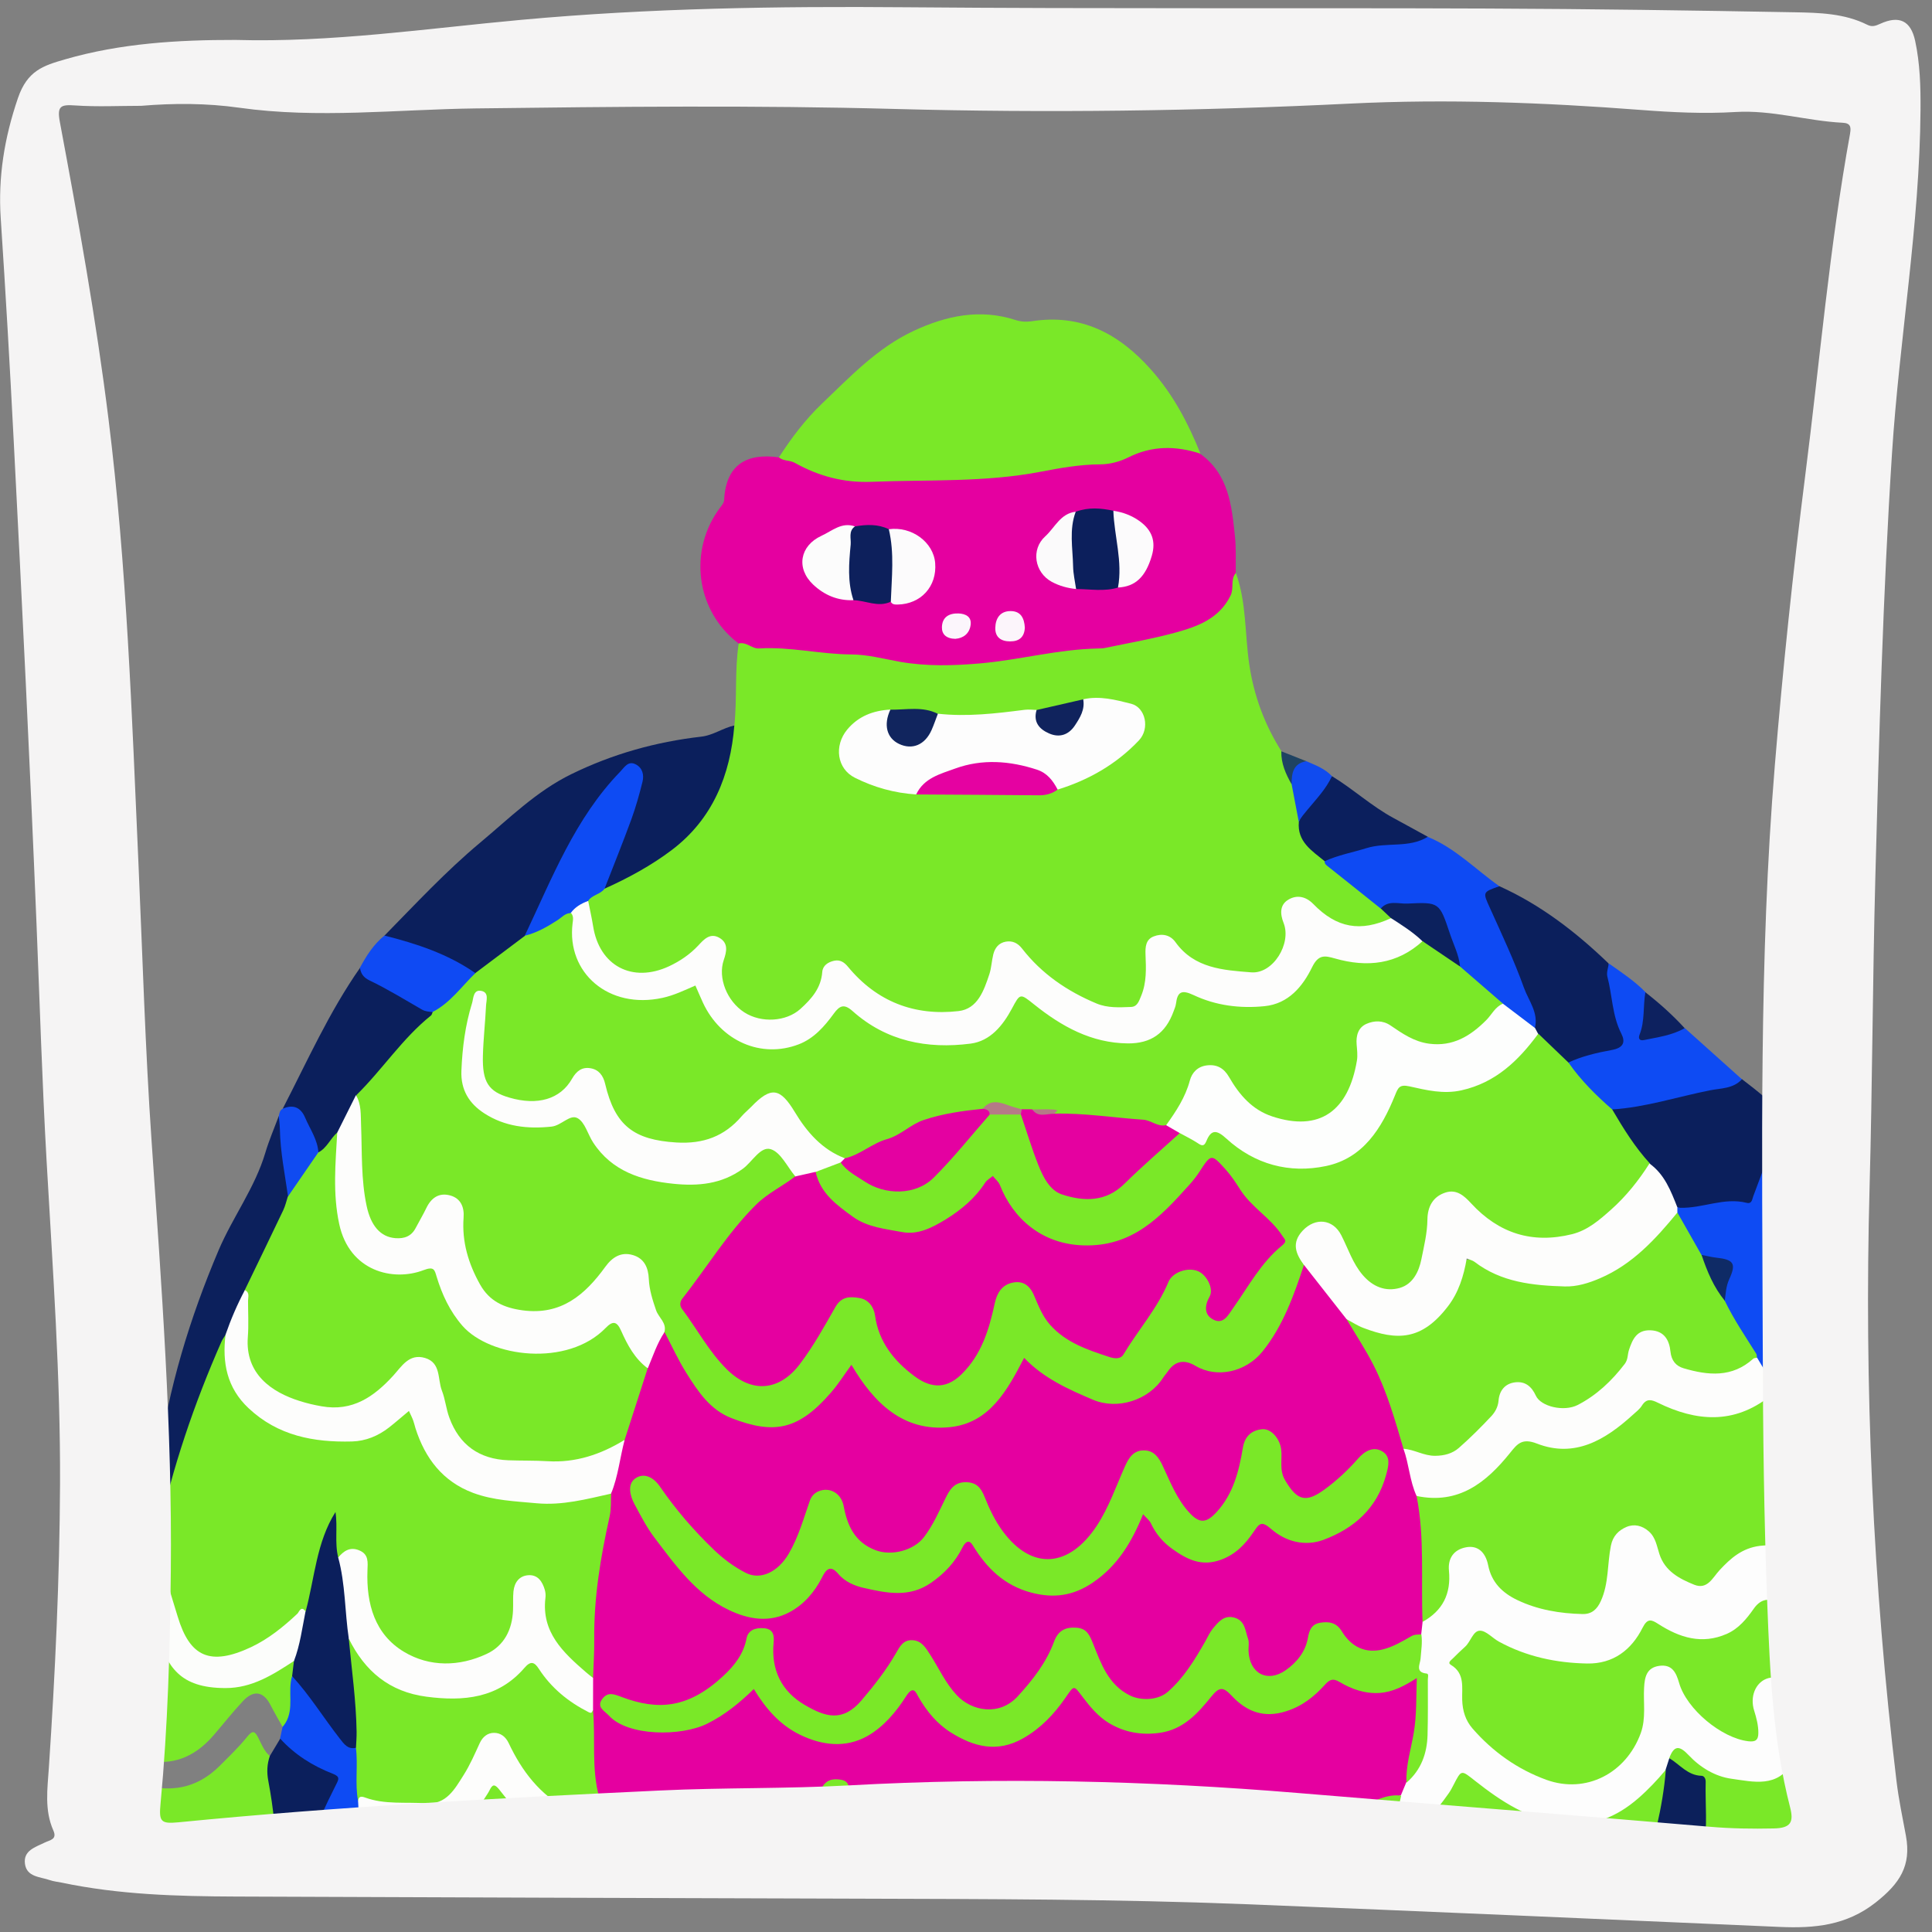<svg width="168" height="168" viewBox="0 0 168 168" xmlns="http://www.w3.org/2000/svg">
<rect x="0" y="0" width="168" height="168" fill="#808080" stroke="none"/>
<g clip-path="url(#clip0_1218_2173)">
<path d="M63.858 63.072C64.105 60.708 63.876 58.312 64.235 55.954C64.483 55.7 64.805 55.657 65.108 55.768C66.321 56.232 67.596 55.935 68.822 56.09C71.292 56.399 73.787 56.43 76.238 56.901C78.931 57.421 81.673 57.78 84.384 57.408C85.957 57.192 87.541 56.969 89.114 56.727C90.797 56.468 92.487 56.164 94.202 56.04C97.477 55.805 100.708 55.155 103.797 54.053C105.351 53.502 106.681 52.444 106.886 50.543C106.923 50.228 106.954 49.801 107.468 49.819C108.396 52.388 108.241 55.124 108.631 57.774C109.034 60.497 109.962 63.004 111.429 65.326C112.03 66.248 112.116 67.368 112.599 68.334C112.816 69.318 113.323 70.253 113.169 71.305C113.101 72.915 114.252 73.757 115.292 74.667C116.802 76.258 118.647 77.459 120.331 78.839C120.572 79.248 121.352 79.365 121.018 80.089C118.746 81.315 116.103 80.981 114.283 79.235C114.116 79.074 113.961 78.888 113.775 78.746C113.293 78.393 112.76 78.276 112.24 78.604C111.72 78.932 111.714 79.483 111.925 79.972C112.444 81.166 112.061 82.194 111.429 83.184C110.519 84.614 109.263 85.128 107.616 84.738C106.403 84.454 105.109 84.522 103.995 83.822C103.295 83.382 102.608 82.943 102.064 82.305C101.686 81.86 101.203 81.594 100.609 81.816C100.002 82.033 100.008 82.59 100.008 83.098C100.008 84.274 100.008 85.438 99.544 86.564C99.222 87.35 98.721 87.71 97.879 87.808C95.917 88.044 94.245 87.307 92.698 86.273C91.268 85.32 89.856 84.311 88.773 82.931C88.457 82.528 88.086 82.126 87.492 82.293C86.873 82.466 86.706 82.993 86.588 83.556C85.616 88.267 83.808 88.948 79.228 87.92C76.962 87.412 75.173 86.125 73.595 84.484C72.808 83.674 72.047 83.797 71.806 84.887C71.472 86.385 70.469 87.35 69.404 88.273C68.228 89.294 65.653 89.226 64.34 88.112C62.917 86.905 62.081 85.407 62.595 83.445C62.737 82.906 62.904 82.312 62.297 81.971C61.678 81.624 61.264 82.126 60.886 82.51C59.308 84.119 57.413 84.881 55.16 84.726C53.464 84.608 51.892 83.382 51.477 81.742C51.199 80.647 50.969 79.526 50.976 78.381C51.199 77.582 51.947 77.372 52.542 76.994C54.56 75.973 56.627 74.964 58.373 73.565C60.843 71.59 62.557 68.978 63.09 65.747C63.245 64.824 63.381 63.896 63.845 63.066L63.858 63.072Z" fill="#7AE828"/>
<path d="M107.464 49.825C106.969 50.395 107.328 51.144 107 51.8C106.016 53.787 104.177 54.462 102.283 54.988C100.259 55.545 98.179 55.904 96.118 56.337C95.888 56.387 95.653 56.387 95.418 56.393C91.97 56.467 88.627 57.389 85.223 57.687C82.926 57.885 80.586 57.959 78.24 57.544C76.847 57.297 75.455 56.913 74.012 56.907C71.332 56.894 68.695 56.22 65.996 56.387C65.389 56.424 64.9 55.78 64.232 55.96C60.499 53.143 59.8 47.819 62.672 44.068C62.82 43.876 62.957 43.703 62.969 43.455C63.13 40.428 64.906 39.37 67.723 39.772C68.695 39.617 69.561 39.933 70.36 40.434C71.74 41.295 73.22 41.58 74.836 41.518C76.984 41.431 79.144 41.456 81.292 41.505C84.313 41.58 87.259 41.047 90.237 40.682C91.822 40.49 93.375 40.094 94.985 40.057C96.155 40.032 97.331 39.735 98.377 39.221C99.993 38.429 101.664 38.701 103.329 38.738C103.818 38.751 104.053 39.159 104.357 39.456C106.851 41.233 107.105 43.969 107.39 46.668C107.501 47.714 107.439 48.785 107.458 49.837L107.464 49.825Z" fill="#E500A0"/>
<path d="M157.254 175.266C157.291 176.585 157.365 177.909 157.105 179.215C156.919 180.15 156.598 181.017 155.595 181.394C155.514 180.255 155.768 179.098 155.372 177.965C155.236 177.563 155.192 177.129 154.939 176.764C154.109 175.594 153.1 175.625 152.332 176.845C151.59 178.027 151.652 179.308 151.924 180.596C152.029 181.085 152.308 181.561 151.992 182.069C151.212 182.465 150.791 181.834 150.308 181.456C149.856 181.097 149.559 180.596 149.293 180.082C148.847 179.277 148.724 178.417 148.724 177.507C148.73 175.687 148.173 173.935 148.098 172.121C147.578 170.283 147.82 168.401 147.801 166.532C147.77 164.65 147.69 162.762 147.857 160.886C148.222 159.122 147.993 157.333 148.018 155.556C148.018 155.074 147.764 154.783 147.306 154.615C146.408 154.3 145.684 153.718 145.071 153C144.941 152.399 145.251 151.997 145.728 151.768C146.198 151.539 146.538 151.935 146.848 152.22C148.606 153.829 150.63 154.64 153.051 154.492C154.022 154.43 154.821 154.195 155.384 153.396C155.774 152.839 156.245 152.647 156.895 152.901C158.919 153.699 161.042 153.563 163.153 153.495C163.568 153.545 163.704 153.879 163.846 154.188C164.379 155.34 164.905 156.491 165.301 157.698C166.199 160.1 167.096 162.489 167.511 165.046C168.043 168.308 168.105 171.577 167.994 174.87C167.926 176.826 167.969 178.788 167.82 180.738C167.715 182.168 167.406 183.598 165.951 184.384C165.326 184.242 165.233 184.18 165.431 183.561C165.908 182.069 165.177 180.738 164.942 179.345C164.849 178.788 164.496 178.194 163.753 178.268C162.98 178.343 162.763 178.974 162.658 179.605C162.472 180.72 162.28 181.834 162.509 182.979C162.633 183.604 162.8 184.304 162.224 184.849C160.677 184.056 159.928 182.818 159.823 181.048C159.662 178.374 159.216 175.73 158.498 173.137C157.836 172.029 157.582 170.667 157.563 168.519C157.737 170.469 157.805 172.883 157.26 175.266H157.254Z" fill="#7AE828"/>
<path d="M104.369 39.444C102.246 38.757 100.178 38.739 98.117 39.773C97.38 40.144 96.495 40.379 95.672 40.379C93.908 40.386 92.162 40.701 90.484 41.023C85.613 41.958 80.71 41.698 75.82 41.896C73.362 41.995 71.19 41.407 69.128 40.255C68.664 39.995 68.125 40.119 67.736 39.766C68.819 38.077 70.02 36.492 71.474 35.099C73.938 32.747 76.29 30.246 79.447 28.773C82.276 27.454 85.21 26.823 88.299 27.826C88.764 27.974 89.228 28.005 89.692 27.937C94.013 27.262 97.306 29.002 100.11 32.165C102.029 34.331 103.329 36.807 104.388 39.451L104.369 39.444Z" fill="#7AE828"/>
<path d="M11.685 175.512C10.41 174.664 10.243 173.296 10.014 171.959C9.933 171.47 9.983 170.95 9.58 170.269C8.503 172.448 6.126 173.34 5.334 175.723C4.789 177.345 2.889 178.397 0.926 177.469C1.446 176.893 2.319 176.88 2.808 176.193C3.204 175.642 3.421 175.104 3.316 174.46C3.198 173.767 2.969 173.086 2.654 172.467C2.115 171.402 1.224 171.408 0.623 172.442C0.27 173.049 -0.027 173.686 -0.299 174.336C-0.392 174.559 -0.435 174.912 -0.838 174.788C-1.37 173.005 -0.739 171.322 -0.386 169.619C0.332 166.178 2.047 163.188 3.923 160.278C4.443 159.467 4.709 158.613 4.579 157.629C4.232 154.961 5.879 153.03 7.036 150.739C8.095 152.677 9.438 154.082 11.357 154.837C14.192 155.951 16.841 155.815 19.113 153.543C19.937 152.72 20.779 151.915 21.503 151.012C22.004 150.386 22.19 150.584 22.468 151.129C22.747 151.674 22.964 152.268 23.453 152.683C23.793 155.927 24.53 159.133 24.233 162.426C24.158 163.256 24.004 164.061 23.143 164.488C22.598 164.389 22.691 163.918 22.654 163.565C22.598 163.058 22.561 162.556 22.369 162.073C22.202 161.665 22.029 161.256 21.484 161.287C20.97 161.312 20.71 161.677 20.599 162.104C20.32 163.132 19.738 164.16 20.512 165.23C20.655 165.429 20.797 165.726 20.518 165.973C20.345 166.079 20.16 166.122 19.961 166.122C18.47 166.109 18.476 166.109 18.284 167.521C18.098 168.877 17.844 170.22 17.875 171.594C17.881 171.978 17.875 172.386 17.504 172.653C17.139 173.123 17.535 173.959 16.736 174.219C16.408 173.346 16.402 172.386 16.024 171.52C15.777 170.963 15.696 170.189 14.879 170.251C14.05 170.319 13.313 170.641 12.948 171.532C12.496 172.609 12.453 173.73 12.447 174.869C12.329 175.24 12.304 175.723 11.691 175.519L11.685 175.512Z" fill="#7AE828"/>
<path d="M23.182 182.86C22.322 182.03 21.802 181.009 21.542 179.851C21.226 179.121 21.833 178.947 22.266 178.768C23.201 178.378 23.424 177.703 23.275 176.781C22.712 173.289 23.387 169.916 24.352 166.598C25.448 162.828 26.841 159.17 28.636 155.672C29.014 154.935 28.871 154.49 28.11 154.217C26.983 153.815 26.079 153.041 25.126 152.36C24.736 152.082 24.235 151.822 24.352 151.184C24.427 150.85 24.495 150.509 24.569 150.175C24.86 148.795 24.928 147.383 25.132 145.991C25.863 145.353 26.172 146.053 26.457 146.48C27.082 147.414 27.782 148.293 28.438 149.203C29.224 150.293 29.998 151.401 31.162 152.144C31.533 153.611 31.124 155.127 31.428 156.601C31.545 157.405 31.651 158.21 31.768 159.015C32.325 160.5 32.4 162.023 32.121 163.571C31.137 166.326 30.091 169.062 29.385 171.921C28.846 174.088 28.549 176.292 28.116 178.471C28.005 179.034 28.153 179.43 28.704 179.56C31.948 180.328 33.805 182.928 36.027 185.051C36.467 185.466 36.646 186.041 37.024 186.487C37.934 187.737 38.255 189.297 39.147 190.554C40.001 192.504 40.948 194.404 42.124 196.187C42.483 196.732 42.75 197.345 42.997 197.958C43.078 198.589 43.647 199.09 43.492 199.79C42.663 200.576 42.124 199.746 41.58 199.375C40.404 198.583 40.434 198.546 39.939 199.914C39.166 202.086 38.602 204.327 37.847 206.506C37.661 207.045 37.469 207.54 36.813 207.633C35.618 206.673 34.51 205.64 33.774 204.272C33.396 203.473 33.489 202.718 33.854 201.913C34.739 199.951 35.588 197.976 36.9 196.249C37.315 195.698 37.209 195.277 36.801 194.8C35.736 193.556 34.455 192.498 33.582 191.093C33.279 190.61 32.882 190.727 32.474 191C31.434 191.699 30.351 192.312 29.212 192.838C28.667 193.086 28.128 193.333 27.559 192.9C26.983 191.879 26.587 190.789 26.358 189.638C27.256 188.994 28.308 188.709 29.329 188.363C30.598 187.929 30.648 187.787 29.948 186.716C29.181 185.54 28.134 184.704 26.921 184.048C26.476 183.807 25.943 183.677 25.596 183.324C24.872 182.593 24.099 182.476 23.195 182.872L23.182 182.86Z" fill="#0E4BF3"/>
<path d="M63.856 63.073C63.509 67.419 61.968 71.219 58.427 73.906C56.638 75.262 54.632 76.351 52.565 77.28C52.342 76.456 52.818 75.775 53.066 75.064C53.778 72.99 54.682 70.99 55.338 68.898C55.406 68.675 55.499 68.452 55.53 68.223C55.592 67.753 55.678 67.214 55.214 66.936C54.669 66.602 54.366 67.146 54.044 67.45C51.481 69.87 50.076 73.046 48.448 76.073C47.501 77.831 46.789 79.7 45.805 81.439C44.437 82.758 43.038 84.039 41.23 84.764C39.014 83.588 36.724 82.597 34.316 81.885C33.988 81.786 33.635 81.687 33.425 81.365C36.136 78.604 38.773 75.763 41.744 73.281C44.288 71.157 46.647 68.799 49.692 67.313C53.27 65.562 57.034 64.509 60.977 64.057C62.017 63.94 62.859 63.302 63.849 63.086L63.856 63.073Z" fill="#0B1F5C"/>
<path d="M155.477 97.323C156.659 98.134 157.774 99.019 158.498 100.294C158.721 101.477 158.324 102.591 158.133 103.724C157.891 105.141 157.656 106.559 157.433 107.983C157.278 108.955 157.699 109.617 158.64 109.995C159.835 110.484 161.03 110.954 162.311 111.183C163.041 111.313 163.766 111.48 164.453 111.759C165.573 113.616 165.716 115.751 166.174 117.794C166.037 118.419 165.579 118.327 165.158 118.209C162.323 117.423 159.556 116.463 157.074 114.848C156.22 114.297 156.096 114.557 155.904 115.374C155.644 116.513 155.415 117.664 154.994 118.766C154.784 119.311 154.635 119.893 154.09 120.227C153.1 119.905 153.18 118.797 152.586 118.184C151.732 116.773 150.933 115.33 150.005 113.962C149.825 113.696 149.739 113.412 149.714 113.102C149.646 112.353 149.813 111.654 150.079 110.954C150.364 110.199 150.221 109.66 149.25 109.66C148.785 109.66 148.333 109.518 147.9 109.351C146.848 108.199 146.328 106.751 145.672 105.37C145.628 105.185 145.647 105.005 145.758 104.844C147.442 104.522 149.132 104.157 150.834 104.157C151.887 104.157 152.314 103.811 152.549 102.882C152.927 101.396 153.607 100.022 154.177 98.611C154.412 98.035 154.586 97.286 155.471 97.311L155.477 97.323Z" fill="#0E4BF3"/>
<path d="M154.037 120.136C155.002 118.545 155.275 116.725 155.677 114.955C155.943 113.785 156.048 113.723 157.008 114.404C159.205 115.964 161.694 116.917 164.281 117.573C164.857 117.722 165.464 118.576 166.176 117.802C166.541 119.901 166.9 121.993 167.265 124.091C167.42 125.787 166.479 127.236 166.2 128.839C166.021 129.867 165.68 130.876 165.445 131.897C165.241 132.801 164.795 132.925 164.015 132.64C163.316 132.386 162.635 132.095 161.997 131.718C160.549 130.863 158.896 130.455 157.472 129.551C156.68 128.555 156.339 127.335 155.881 126.184C155.25 124.587 154.643 122.983 154.055 121.368C153.944 120.953 153.696 120.538 154.043 120.123L154.037 120.136Z" fill="#0B1F5C"/>
<path d="M24.358 151.178C25.627 152.577 27.193 153.561 28.933 154.236C29.57 154.484 29.471 154.7 29.242 155.146C27.329 158.922 25.738 162.84 24.587 166.907C23.683 170.089 23.027 173.358 23.628 176.719C23.813 177.759 23.739 178.625 22.513 179.04C22.179 179.152 21.48 179.133 21.548 179.851C20.446 177.524 18.675 175.58 17.679 173.19C17.605 173.017 17.567 172.831 17.512 172.652C17.375 170.467 17.933 168.337 18.013 166.177C18.038 165.515 18.199 165.224 18.917 165.576C19.437 165.83 20.013 165.966 20.613 165.843C20.687 165.824 20.762 165.812 20.836 165.799C21.418 165.663 21.969 166.164 22.507 165.979C23.188 165.744 22.439 164.858 23.04 164.512C23.677 163.862 23.894 163.069 23.937 162.178C24.067 159.708 23.782 157.275 23.331 154.861C23.188 154.106 23.219 153.4 23.467 152.688C23.764 152.187 24.067 151.686 24.364 151.19L24.358 151.178Z" fill="#0B1F5C"/>
<path d="M155.487 97.322C154.689 97.706 154.571 98.536 154.287 99.229C153.643 100.807 153.061 102.417 152.46 104.014C152.355 104.293 152.343 104.707 151.891 104.596C149.91 104.094 148.047 105.085 146.103 105.023C146.029 105.023 145.948 104.992 145.874 104.973C145.342 104.744 145.249 104.194 145.026 103.754C144.562 102.838 144.048 101.971 143.268 101.278C141.98 100.164 141.231 98.641 140.266 97.285C140.043 96.969 139.82 96.604 140.266 96.264C144.017 95.515 147.731 94.636 151.47 93.837C152.888 94.908 154.249 96.041 155.487 97.316V97.322Z" fill="#0B1F5C"/>
<path d="M25.397 145.75C24.995 147.075 25.601 148.542 24.828 149.817C24.753 149.941 24.66 150.052 24.574 150.17C24.215 149.526 23.843 148.889 23.509 148.239C22.902 147.075 22.061 146.926 21.126 147.923C20.228 148.882 19.411 149.922 18.551 150.919C15.072 154.955 10.621 153.048 8.554 149.904C8.207 149.371 8.095 148.895 8.405 148.288C9.798 145.54 10.664 142.581 11.816 139.739C12.237 138.706 12.299 137.61 12.608 136.564C12.608 136.409 12.682 136.347 12.837 136.384C13.085 137.437 13.153 138.514 13.37 139.572C13.623 140.804 13.927 142.005 14.366 143.181C15.549 146.357 18.613 146.833 21.039 146.276C22.228 146.004 23.336 145.49 24.37 144.828C24.722 144.599 25.063 144.295 25.546 144.382C25.942 144.89 25.806 145.335 25.391 145.75H25.397Z" fill="#7AE828"/>
<path d="M120.065 79.006C118.506 77.761 116.952 76.511 115.386 75.273C115.243 75.162 115.188 75.056 115.181 74.895C115.695 73.924 116.729 73.893 117.589 73.67C119.737 73.113 121.953 72.977 124.157 72.772C126.547 73.744 128.323 75.614 130.378 77.062C129.456 77.662 129.537 78.337 130.013 79.253C131.468 82.02 132.508 84.967 133.622 87.876C133.808 88.365 133.919 88.848 133.653 89.337C133.189 89.727 132.836 89.393 132.539 89.108C131.914 88.514 131.208 88.025 130.564 87.455C129.072 86.508 127.71 85.406 126.708 83.927C126.194 82.547 125.736 81.141 125.29 79.736C125.08 79.074 124.727 78.795 124.021 78.845C122.709 78.938 121.384 78.814 120.072 79.006H120.065Z" fill="#0E4AF3"/>
<path d="M157.605 129.4C159.852 130.409 162.099 131.412 164.346 132.427C164.699 132.588 164.971 132.718 165.083 132.142C165.603 129.406 166.414 126.745 167.262 124.095C167.769 125.321 167.683 126.633 167.763 127.908C168.023 132.013 167.813 136.117 167.639 140.221C167.448 141.149 167.615 142.09 167.547 143.019C167.522 143.341 167.745 143.792 167.342 143.966C166.996 144.121 166.686 143.805 166.414 143.594C164.396 142.059 162.415 140.475 160.236 139.168C160.137 139.106 160.05 139.038 159.926 139.032C159.32 138.042 159.394 136.872 159.097 135.801C158.515 134.037 158.249 132.18 157.494 130.465C157.333 130.106 157.209 129.722 157.618 129.413L157.605 129.4Z" fill="#0E4BF3"/>
<path d="M12.815 136.508C12.741 136.489 12.673 136.508 12.617 136.563C12.555 133.369 13.323 130.28 13.756 127.148C14.641 120.735 16.498 114.619 19.018 108.695C20.244 105.823 22.169 103.279 23.072 100.239C23.394 99.156 23.846 98.11 24.242 97.045C24.614 97.231 24.713 97.59 24.694 97.936C24.577 99.911 25.264 101.805 25.251 103.761C25.363 104.919 24.719 105.848 24.279 106.826C23.45 108.664 22.466 110.434 21.593 112.254C20.974 113.517 20.398 114.805 19.847 116.105C17.538 121.335 15.557 126.684 14.332 132.286C14.251 132.67 14.14 133.041 14.016 133.419C13.57 134.434 13.688 135.666 12.809 136.514L12.815 136.508Z" fill="#0C205C"/>
<path d="M133.471 89.387C133.799 88.05 132.913 87.004 132.511 85.877C131.669 83.531 130.598 81.259 129.571 78.981C128.933 77.57 128.89 77.588 130.382 77.062C133.984 78.684 137.055 81.061 139.877 83.778C140.385 85.846 140.509 87.994 141.283 90.012C141.592 90.823 141.258 91.417 140.298 91.621C139.042 91.894 137.81 92.265 136.559 92.55C135.662 92.587 135.352 91.801 134.832 91.312C134.411 90.91 133.984 90.507 133.65 90.024C133.526 89.826 133.415 89.628 133.471 89.381V89.387Z" fill="#0B1F5C"/>
<path d="M160.059 138.86C161.6 139.578 162.993 140.531 164.318 141.59C165.277 142.351 166.262 143.076 167.314 143.874C167.692 142.593 167.234 141.361 167.624 140.21C167.531 144.109 167.853 148.022 167.128 151.897C166.751 153.909 166.194 155.852 165.271 157.685C164.207 156.552 164.008 154.986 163.284 153.686C162.127 152.609 161.761 151.129 161.254 149.718C160.387 146.573 160.102 143.336 159.805 140.104C159.756 139.665 159.781 139.238 160.053 138.86H160.059Z" fill="#0B1F5C"/>
<path d="M24.579 96.42C26.721 92.273 28.621 87.995 31.314 84.151C33.177 85.748 35.529 86.522 37.547 87.853C37.888 88.305 37.547 88.577 37.263 88.825C35.016 90.812 33.388 93.375 31.184 95.405C30.422 96.395 30.261 97.695 29.494 98.686C29.172 99.064 28.918 99.484 28.584 99.85C28.33 100.128 28.095 100.462 27.631 100.227C27.241 99.596 26.974 98.896 26.714 98.209C26.331 97.182 25.749 96.464 24.566 96.414L24.579 96.42Z" fill="#0B1F5C"/>
<path d="M136.366 92.4C137.567 91.837 138.867 91.54 140.148 91.305C141.201 91.113 141.349 90.599 140.984 89.881C140.185 88.309 140.204 86.569 139.771 84.923C139.678 84.576 139.845 84.161 139.894 83.778C141.003 84.557 142.142 85.306 143.095 86.284C143.373 87.275 143.349 88.272 143.095 89.262C142.915 89.949 143.206 90.104 143.813 89.974C144.717 89.788 145.565 89.336 146.518 89.411C148.171 90.89 149.817 92.37 151.47 93.849C150.721 94.685 149.607 94.623 148.672 94.815C145.843 95.378 143.076 96.294 140.173 96.474C140.037 96.554 139.864 96.628 139.74 96.523C138.365 95.359 136.917 94.257 136.378 92.407L136.366 92.4Z" fill="#0E4BF3"/>
<path d="M164.449 111.767C163.453 112.175 162.574 111.507 161.639 111.401C160.624 111.29 159.627 110.844 158.662 110.442C156.965 109.73 156.662 109.024 157.157 106.988C157.566 105.292 157.82 103.571 158.067 101.844C158.142 101.318 158.358 100.81 158.507 100.296C158.699 100.538 158.934 100.76 159.07 101.033C160.89 104.598 162.865 108.09 164.456 111.767H164.449Z" fill="#0B1F5C"/>
<path d="M124.16 72.765C122.52 73.774 120.588 73.205 118.83 73.749C117.623 74.127 116.354 74.35 115.191 74.888C114.083 73.979 112.783 73.199 112.944 71.459C113.494 69.837 114.664 68.667 115.822 67.491C117.673 68.618 119.276 70.11 121.195 71.143C122.186 71.676 123.17 72.227 124.16 72.765Z" fill="#0B1F5D"/>
<path d="M37.584 88.002C37.275 87.972 36.977 87.953 36.686 87.786C35.182 86.919 33.703 86.009 32.143 85.26C31.579 84.988 31.394 84.666 31.295 84.158C31.858 83.112 32.489 82.116 33.43 81.354C36.216 82.054 38.927 82.945 41.317 84.604C40.958 85.619 40.227 86.399 39.416 87.006C38.884 87.402 38.444 88.157 37.584 88.002Z" fill="#0F4AF3"/>
<path d="M24.567 96.42C25.489 96.005 26.151 96.284 26.535 97.194C26.956 98.184 27.618 99.088 27.686 100.215C27.965 101.007 27.253 101.428 26.907 101.867C26.325 102.61 26.195 103.78 25.049 104.046C24.771 102.103 24.375 100.171 24.338 98.197C24.331 97.813 24.276 97.429 24.245 97.045C24.3 96.81 24.319 96.556 24.567 96.426V96.42Z" fill="#104BF1"/>
<path d="M115.821 67.492C115.307 68.618 114.447 69.497 113.673 70.438C113.407 70.766 113.122 71.076 112.937 71.46C112.732 70.376 112.522 69.287 112.317 68.204C111.958 66.718 112.231 66.291 113.599 66.192C114.391 66.538 115.208 66.835 115.821 67.492Z" fill="#104BEF"/>
<path d="M146.494 89.405C145.398 90.037 144.166 90.185 142.959 90.439C142.519 90.532 142.458 90.253 142.569 89.975C143.046 88.78 142.86 87.511 143.077 86.285C144.296 87.232 145.447 88.266 146.494 89.405Z" fill="#0D215F"/>
<path d="M113.597 66.192C112.434 66.39 112.31 67.256 112.316 68.203C111.808 67.312 111.394 66.39 111.418 65.331C112.143 65.616 112.867 65.9 113.597 66.192Z" fill="#1F4362"/>
<path d="M51.147 78.344C51.289 79.074 51.456 79.798 51.574 80.529C52.112 83.983 54.978 85.512 58.185 84.02C59.132 83.575 59.992 82.993 60.723 82.213C61.187 81.711 61.732 81.092 62.524 81.532C63.354 81.99 63.193 82.733 62.933 83.488C62.407 85.042 63.218 87.06 64.722 88.031C66.207 88.985 68.374 88.842 69.6 87.734C70.572 86.855 71.395 85.921 71.5 84.522C71.543 83.965 71.989 83.661 72.534 83.543C73.06 83.432 73.419 83.68 73.741 84.07C76.242 87.103 79.522 88.359 83.354 87.92C85.019 87.728 85.564 86.119 86.035 84.701C86.214 84.15 86.233 83.543 86.375 82.98C86.517 82.423 86.846 81.996 87.452 81.885C88.046 81.779 88.504 82.008 88.876 82.485C90.584 84.683 92.8 86.193 95.345 87.258C96.323 87.666 97.338 87.598 98.347 87.561C98.904 87.542 99.046 87.041 99.232 86.595C99.715 85.431 99.659 84.218 99.61 83.005C99.585 82.349 99.628 81.693 100.322 81.427C101.027 81.154 101.745 81.272 102.216 81.928C103.856 84.218 106.388 84.361 108.808 84.552C110.696 84.701 112.324 82.058 111.619 80.263C111.303 79.464 111.266 78.653 112.083 78.201C112.814 77.793 113.575 77.966 114.206 78.616C116.237 80.702 118.304 81.067 120.954 79.842C122.216 80.089 123.207 80.696 123.745 81.915C122.718 83.284 121.319 83.983 119.629 84.051C118.341 84.101 117.041 84.175 115.803 83.667C115.203 83.42 114.732 83.643 114.454 84.231C114.423 84.299 114.38 84.367 114.336 84.435C111.947 88.112 110.207 88.23 105.98 87.573C105.144 87.443 104.277 87.276 103.51 86.855C103.132 86.645 102.835 86.762 102.668 87.177C102.55 87.468 102.451 87.765 102.333 88.056C101.374 90.439 99.436 91.43 96.88 91.04C94.187 90.625 91.934 89.381 89.842 87.728C88.833 86.936 88.845 86.967 88.201 88.019C86.988 90 85.428 91.182 82.871 91.188C79.591 91.195 76.681 90.433 74.112 88.415C73.469 87.908 73.029 88.038 72.515 88.595C71.642 89.542 70.838 90.588 69.606 91.108C66.665 92.346 62.951 91.071 61.33 88.31C60.958 87.672 60.859 86.756 60.197 86.441C59.51 86.112 58.804 86.769 58.098 86.96C54.322 87.982 51.14 86.577 49.772 83.215C49.296 82.039 49.587 80.808 49.419 79.613C49.63 78.697 50.218 78.288 51.147 78.356V78.344Z" fill="#FDFDFC"/>
<path d="M79.668 69.082C77.786 68.965 75.997 68.463 74.332 67.627C72.778 66.847 72.505 64.854 73.669 63.443C74.635 62.279 75.941 61.778 77.427 61.703C77.352 62.087 77.42 62.477 77.414 62.861C77.402 63.666 77.804 64.186 78.559 64.439C79.346 64.7 79.903 64.353 80.41 63.783C80.874 63.263 80.868 62.428 81.555 62.062C84.087 62.341 86.594 62.044 89.101 61.722C89.442 61.679 89.795 61.722 90.141 61.734C90.321 61.957 90.339 62.236 90.426 62.496C90.655 63.164 91.175 63.48 91.825 63.579C92.531 63.684 93.001 63.294 93.348 62.719C93.707 62.118 93.831 61.406 94.196 60.806C95.626 60.484 97.012 60.855 98.362 61.196C99.6 61.511 100.021 63.344 99.03 64.39C97.081 66.445 94.679 67.826 91.967 68.661C91.058 68.166 90.445 67.275 89.343 66.99C85.74 66.061 82.552 66.804 79.668 69.082Z" fill="#FDFDFD"/>
<path d="M51.139 78.344C50.538 78.567 50 78.87 49.622 79.402C48.842 80.498 47.635 80.95 46.484 81.495C46.199 81.631 45.877 81.649 45.629 81.371C48 76.382 49.987 71.169 53.937 67.096C54.302 66.719 54.618 66.124 55.28 66.465C55.88 66.774 56.017 67.393 55.868 67.988C55.596 69.077 55.292 70.173 54.908 71.225C54.166 73.255 53.355 75.261 52.569 77.279C52.203 77.787 51.479 77.805 51.139 78.344Z" fill="#0E4BF3"/>
<path d="M79.668 69.082C80.337 67.646 81.792 67.293 83.061 66.829C85.407 65.975 87.808 66.154 90.173 66.928C91.058 67.219 91.566 67.881 91.968 68.661C91.485 69.014 90.953 69.163 90.347 69.156C86.787 69.119 83.228 69.107 79.662 69.082H79.668Z" fill="#E502A1"/>
<path d="M123.682 81.835C122.859 81.042 121.893 80.442 120.94 79.823C120.649 79.55 120.358 79.272 120.067 78.999C120.723 78.25 121.608 78.609 122.388 78.572C125.174 78.436 125.168 78.467 126.078 81.184C126.393 82.132 126.864 83.029 126.963 84.044C125.601 83.704 124.592 82.837 123.682 81.828V81.835Z" fill="#0C215D"/>
<path d="M81.552 62.071C81.372 62.541 81.211 63.018 81.007 63.482C80.431 64.776 79.329 65.234 78.178 64.689C77.101 64.176 76.81 63.018 77.423 61.712C78.809 61.73 80.227 61.396 81.552 62.071Z" fill="#11255E"/>
<path d="M94.191 60.806C94.358 61.692 93.919 62.404 93.473 63.078C92.941 63.889 92.142 64.18 91.226 63.778C90.359 63.4 89.833 62.775 90.137 61.741C91.486 61.432 92.842 61.122 94.191 60.813V60.806Z" fill="#10235D"/>
<path d="M93.558 44.495C94.641 44.093 95.731 44.18 96.826 44.415C97.668 46.42 97.854 48.513 97.582 50.654C97.557 50.853 97.421 51.001 97.235 51.088C96.028 51.459 94.802 51.224 93.589 51.218C93.186 50.853 93.057 50.364 93.019 49.856C92.92 48.426 92.951 46.99 92.995 45.56C93.007 45.127 93.112 44.712 93.564 44.495H93.558Z" fill="#0C1F5C"/>
<path d="M74.35 45.772C75.353 45.605 76.343 45.561 77.29 46.019C77.389 46.137 77.29 45.958 77.389 46.087C78.157 47.103 78.206 51.232 77.463 52.321C76.356 52.841 75.297 52.216 74.214 52.191C73.694 51.851 73.632 51.294 73.533 50.755C73.273 49.306 73.477 47.87 73.725 46.447C73.78 46.118 73.836 45.716 74.35 45.778V45.772Z" fill="#0D205C"/>
<path d="M74.35 45.77C73.756 46.185 74.022 46.822 73.972 47.361C73.817 48.977 73.681 50.605 74.214 52.189C72.852 52.245 71.682 51.75 70.71 50.834C69.2 49.41 69.559 47.454 71.428 46.593C72.363 46.166 73.186 45.368 74.35 45.776V45.77Z" fill="#FCFCFC"/>
<path d="M77.462 52.316C77.537 50.211 77.784 48.107 77.289 46.021C79.264 45.742 81.17 47.135 81.319 48.961C81.486 50.991 80.087 52.533 78.05 52.57C77.803 52.57 77.58 52.57 77.456 52.316H77.462Z" fill="#FCFBFC"/>
<path d="M97.216 51.089C97.637 48.83 96.894 46.644 96.813 44.416C97.63 44.533 98.392 44.818 99.067 45.295C100.181 46.087 100.527 47.072 100.156 48.334C99.617 50.173 98.72 51.015 97.216 51.089Z" fill="#FCFBFC"/>
<path d="M93.542 44.496C92.954 46.05 93.282 47.66 93.313 49.244C93.325 49.907 93.48 50.563 93.573 51.219C92.83 51.145 92.112 50.947 91.456 50.594C89.958 49.777 89.63 47.783 90.886 46.644C91.728 45.883 92.205 44.645 93.548 44.496H93.542Z" fill="#FBFAFB"/>
<path d="M89.116 54.573C89.079 55.384 88.646 55.774 87.841 55.774C87.043 55.774 86.529 55.409 86.547 54.598C86.566 53.775 86.962 53.131 87.891 53.137C88.782 53.143 89.067 53.775 89.116 54.567V54.573Z" fill="#FCF5FB"/>
<path d="M83.094 55.553C82.271 55.54 81.887 55.144 81.906 54.525C81.936 53.658 82.525 53.318 83.348 53.343C83.967 53.367 84.487 53.627 84.406 54.314C84.314 55.113 83.738 55.503 83.094 55.546V55.553Z" fill="#FCF6FC"/>
<path d="M161.574 149.809C161.977 151.177 162.75 152.385 163.295 153.691C161.029 154.198 158.832 153.883 156.665 153.164C156.356 153.059 156.083 152.867 155.867 153.245C154.585 155.504 152.462 154.935 150.568 154.675C149.15 154.483 147.844 153.691 146.854 152.638C146.024 151.753 145.572 151.765 145.152 152.88C145.337 153.257 145.176 153.598 145.034 153.938C143.66 156.21 141.648 157.863 139.209 158.63C137.135 159.28 134.857 159.119 132.783 158.104C131.056 157.256 129.366 156.334 127.943 155.015C127.348 154.464 127.027 154.477 126.649 155.244C126.005 156.551 125.213 157.77 123.944 158.581C123.715 158.729 123.48 158.878 123.226 158.983C122.539 159.28 121.703 159.67 121.121 159.181C120.589 158.729 121.059 157.937 121.245 157.312C121.356 156.934 121.449 156.557 121.53 156.173C121.66 155.684 121.827 155.207 122.136 154.799C123.337 153.443 123.839 151.846 123.801 150.051C123.777 149.073 123.795 148.095 123.801 147.117C123.801 146.566 123.789 146.033 123.387 145.575C123.052 145.191 123.083 144.69 123.17 144.226C123.3 143.526 123.325 142.827 123.337 142.121C123.337 141.799 123.362 141.477 123.486 141.174C123.653 140.809 123.962 140.561 124.26 140.307C125.287 139.441 125.819 138.376 125.696 137.008C125.665 136.661 125.677 136.302 125.745 135.956C125.912 135.089 126.661 134.352 127.491 134.297C128.444 134.229 129.298 134.581 129.527 135.529C130.357 138.927 133.099 139.527 135.903 139.855C138.658 140.177 139.036 139.75 139.364 136.989C139.469 136.135 139.617 135.287 139.785 134.439C140.014 133.281 140.843 132.489 141.889 132.39C142.867 132.303 143.796 132.892 144.217 134.018C144.601 135.058 144.96 136.049 145.944 136.723C147.448 137.757 148.067 137.782 149.231 136.401C151.236 134.018 153.663 133.548 156.517 134.557C157.21 134.804 157.934 134.996 158.671 135.132C158.974 135.188 159.315 135.2 159.327 135.64C159.569 136.717 159.816 137.788 160.058 138.865C160.07 139.305 160.082 139.744 160.095 140.184C158.659 140.803 157.204 140.592 155.755 140.239C155.378 140.146 155.025 139.961 154.672 139.787C153.793 139.354 153.075 139.521 152.53 140.338C150.413 143.483 147.281 143.452 144.495 141.781C143.635 141.267 143.239 141.403 142.762 142.214C141.406 144.529 139.308 145.148 136.733 144.894C134.071 144.634 131.583 143.972 129.336 142.499C129.206 142.412 129.063 142.332 128.908 142.313C128.277 142.239 126.575 144.473 126.89 145.012C127.386 145.866 127.547 146.776 127.503 147.723C127.454 148.782 127.85 149.636 128.556 150.373C130.487 152.378 132.722 153.932 135.408 154.749C136.696 155.139 137.903 154.953 139.116 154.235C141.561 152.774 142.898 150.781 142.644 147.859C142.607 147.395 142.62 146.919 142.675 146.448C142.799 145.383 143.338 144.752 144.211 144.634C145.22 144.492 145.851 144.87 146.204 146.021C146.947 148.448 148.773 149.772 150.927 150.756C151.336 150.942 151.862 151.221 152.264 150.905C152.716 150.546 152.505 149.964 152.425 149.469C152.363 149.085 152.171 148.726 152.122 148.336C151.967 147.197 152.642 146.009 153.632 145.687C154.48 145.408 155.433 145.761 155.885 146.912C156.678 148.937 158.182 149.395 160.095 149.302C160.639 149.277 161.209 149.277 161.574 149.816V149.809Z" fill="#FDFDFD"/>
<path d="M148.111 166.494C146.582 167.54 145.728 169.218 144.397 170.456C143.233 171.539 142.181 172.74 141.036 173.848C140.794 174.077 140.578 174.516 140.089 174.343C139.525 173.538 140.262 172.888 140.336 172.158C140.751 170.635 141.098 169.094 141.265 167.521C141.735 166.463 141.661 165.231 142.329 164.234C143.654 162.687 145.239 161.461 147.053 160.539C147.758 160.18 147.777 160.223 148.154 160.725C148.136 162.65 148.124 164.575 148.105 166.494H148.111Z" fill="#0F4BF3"/>
<path d="M148.16 160.725C147.163 160.409 146.501 161.115 145.826 161.598C144.712 162.39 143.684 163.3 142.613 164.161C142.353 163.845 142.421 163.492 142.533 163.164C143.554 160.143 143.882 156.949 144.829 153.91C144.941 153.569 145.046 153.229 145.157 152.888C146.067 153.427 146.748 154.386 147.955 154.417C148.209 154.423 148.327 154.696 148.321 154.943C148.271 156.875 148.494 158.812 148.166 160.731L148.16 160.725Z" fill="#0C205B"/>
<path d="M23.044 164.499C23.094 164.84 23.18 165.174 23.186 165.515C23.205 166.257 22.642 166.66 22.01 166.27C21.558 165.991 20.995 166.239 20.618 165.83C19.633 164.797 19.714 161.875 20.754 161.027C21.317 160.562 22.276 160.934 22.567 161.627C22.964 162.556 22.902 163.54 23.038 164.499H23.044Z" fill="#104DEE"/>
<path d="M31.877 163.706C32.044 162.097 31.822 160.524 31.512 158.952C31.933 158.624 32.416 158.692 32.861 158.822C34.124 159.193 35.418 159.094 36.706 159.187C38.625 159.33 40.03 158.55 41.175 157.101C41.491 156.699 41.769 156.278 42.054 155.857C42.698 154.922 43.125 154.897 43.911 155.696C44.567 156.364 45.038 157.182 45.743 157.825C47.749 159.645 50.145 160.623 52.714 161.286C53.005 161.496 53.37 161.552 53.667 161.75C54.063 162.047 54.243 162.468 54.36 162.938C54.75 164.56 55.592 165.953 56.496 167.34C57.858 169.438 58.947 171.698 60.185 173.87C60.383 174.217 60.476 174.595 60.42 175.003C60.179 175.87 59.405 176.068 58.7 176.21C55.01 176.972 51.872 176.142 49.6 172.929C49.055 172.162 48.442 171.45 47.935 170.658C47.433 169.884 47.111 169.067 47.13 168.126C47.142 167.488 47.13 166.789 46.362 166.584C45.52 166.362 45.217 167.067 44.864 167.631C43.639 169.593 42.252 171.438 40.865 173.288C38.637 176.254 34.954 175.696 32.657 173.852C32.292 171.351 32.125 168.825 31.623 166.337C31.45 165.483 31.593 164.56 31.896 163.7L31.877 163.706Z" fill="#7AE828"/>
<path d="M31.134 156.589C30.849 155.067 31.146 153.513 30.948 151.984C30.781 151.761 30.639 151.513 30.645 151.235C30.688 148.418 30.174 145.639 30.069 142.835C30.311 142.234 30.601 142.569 30.831 142.829C31.22 143.268 31.505 143.788 31.84 144.265C32.91 145.781 34.365 146.623 36.179 146.988C38.147 147.385 40.085 147.713 42.059 147.001C43.297 146.555 44.375 145.911 45.297 144.97C46.182 144.067 46.436 144.067 47.111 145.045C48.33 146.809 50.032 147.942 51.883 148.901C52.143 149.743 52.063 150.61 52.02 151.458C51.927 153.383 52.168 155.259 52.762 157.091C52.874 157.431 52.929 157.772 52.818 158.118C52.49 158.731 51.939 158.527 51.469 158.422C48.726 157.809 46.708 156.168 45.167 153.884C44.734 153.234 44.399 152.522 43.997 151.854C43.359 150.808 42.567 150.802 41.942 151.842C41.478 152.609 41.15 153.457 40.71 154.237C39.509 156.367 38.228 157.574 35.541 157.06C34.111 156.788 32.589 156.992 31.14 156.589H31.134Z" fill="#7AE828"/>
<path d="M31.145 156.588C31.182 156.167 31.454 156.204 31.733 156.303C33.466 156.941 35.286 156.681 37.069 156.811C38.808 156.935 39.545 155.567 40.306 154.366C40.863 153.487 41.284 152.521 41.717 151.574C41.977 151.011 42.417 150.676 42.968 150.683C43.513 150.683 43.958 150.998 44.231 151.568C45.376 153.994 46.929 156.056 49.375 157.343C50.39 157.876 51.492 158.08 52.569 158.396C52.909 158.513 53.027 158.81 53.138 159.114C53.262 159.683 53.553 160.222 53.565 160.81C53.572 161.311 53.584 161.936 52.742 161.59C50.068 160.958 47.567 159.98 45.506 158.068C44.701 157.318 44.076 156.433 43.395 155.591C43.023 155.14 42.832 155.14 42.584 155.647C42.466 155.889 42.312 156.111 42.163 156.34C40.838 158.389 39.192 159.726 36.511 159.522C34.828 159.392 33.163 159.244 31.503 158.959C31.256 158.191 31.157 157.399 31.138 156.594L31.145 156.588Z" fill="#FDFDFC"/>
<path d="M30.328 142.493C30.582 145.192 30.966 147.879 31.009 150.59C31.015 151.054 30.978 151.519 30.954 151.983C30.242 152.144 29.914 151.649 29.548 151.184C28.143 149.389 26.948 147.433 25.401 145.749C25.457 145.31 25.512 144.864 25.562 144.425C25.457 142.933 26.038 141.552 26.268 140.116C26.664 137.974 27.116 135.845 27.685 133.74C27.84 133.177 28.032 132.62 28.335 132.119C28.552 131.766 28.731 131.215 29.208 131.308C29.722 131.4 29.616 131.982 29.648 132.385C29.715 133.394 29.592 134.409 29.722 135.412C30.31 137.436 30.347 139.534 30.526 141.614C30.551 141.93 30.539 142.233 30.322 142.493H30.328Z" fill="#0B1F5C"/>
<path d="M123.689 81.835C124.785 82.572 125.874 83.309 126.97 84.052C128.208 85.123 129.452 86.2 130.69 87.27C128.938 90.582 125.763 91.901 122.68 90.619C122.092 90.378 121.621 89.957 121.077 89.654C119.356 88.713 118.248 89.276 118.39 91.214C118.557 93.553 117.53 95.268 116.013 96.847C115.437 97.447 114.75 97.633 113.921 97.72C110.652 98.066 108.337 96.655 106.672 93.968C106.325 93.405 105.917 92.966 105.18 93.027C104.413 93.089 103.986 93.566 103.75 94.234C103.305 95.497 102.704 96.673 101.868 97.726C101.745 97.88 101.578 97.986 101.392 98.06C100.03 98.196 98.705 97.812 97.399 97.608C95.975 97.385 94.57 97.286 93.14 97.268C92.713 97.268 92.286 97.28 91.884 97.107C91.63 97.001 91.76 96.327 91.135 96.698C90.788 96.909 90.243 96.748 89.791 96.76C89.482 96.785 89.172 96.76 88.869 96.686C88.281 96.735 87.761 96.451 87.21 96.352C86.647 96.252 86.071 96.24 85.563 96.599C84.294 96.766 83.1 97.317 81.781 97.28C81.02 97.261 80.351 97.707 79.745 98.11C78.104 99.193 76.198 99.707 74.514 100.691C74.242 100.852 73.944 100.951 73.623 100.957C71.772 100.709 70.781 99.273 69.655 98.048C69.234 97.59 68.955 97.008 68.627 96.475C67.866 95.237 67.042 95.114 65.94 96.079C65.26 96.673 64.647 97.336 64.009 97.973C62.907 99.075 61.663 99.756 60.029 99.601C58.865 99.49 57.683 99.694 56.519 99.379C54.204 98.753 53.09 97.039 52.415 94.922C52.198 94.241 52.118 93.492 51.239 93.349C50.459 93.225 50.174 93.851 49.79 94.34C48.137 96.451 44.312 96.642 42.43 94.717C41.873 94.142 41.774 93.411 41.712 92.656C41.582 91.121 41.966 89.61 41.941 88.081C41.935 87.667 42.065 87.227 41.792 86.837C41.483 86.887 41.446 87.153 41.384 87.357C40.715 89.468 40.369 91.635 40.517 93.844C40.629 95.541 42.275 96.983 44.51 97.466C46.187 97.831 47.853 97.949 49.437 97.076C50.353 96.568 50.712 97.206 51.053 97.862C52.043 99.787 53.449 101.254 55.547 101.941C59.075 103.086 62.443 103.247 65.47 100.548C66.98 99.205 67.154 99.286 68.435 100.858C68.782 101.279 69.159 101.694 69.234 102.269C69.054 103.247 68.119 103.47 67.463 103.854C65.445 105.018 64.263 106.924 62.907 108.676C62.121 109.691 61.403 110.769 60.58 111.759C59.521 113.034 59.49 113.542 60.431 114.86C61.471 116.327 62.387 117.863 63.73 119.113C65.569 120.821 67.804 120.475 69.308 118.444C70.459 116.891 71.307 115.182 72.329 113.573C72.942 112.601 73.697 112.496 74.619 112.638C75.56 112.787 76.241 113.399 76.389 114.303C76.718 116.321 77.832 117.813 79.305 119.119C80.816 120.456 82.004 120.357 83.502 119.026C85.254 117.473 85.588 115.318 86.182 113.276C86.492 112.205 87.111 111.381 88.015 111.227C89.079 111.041 89.742 111.35 90.262 112.644C91.351 115.368 93.419 116.823 96.136 117.578C96.842 117.776 97.337 117.714 97.746 117.07C98.971 115.126 100.507 113.381 101.398 111.22C101.763 110.335 102.877 109.982 104.047 110.317C105.013 110.595 105.731 111.635 105.576 112.539C105.539 112.774 105.428 112.985 105.36 113.207C105.217 113.672 105.285 114.086 105.768 114.291C106.257 114.501 106.579 114.241 106.845 113.845C108.077 111.994 109.161 110.026 110.888 108.546C111.278 108.212 111.284 107.865 111.005 107.413C110.547 106.671 110.052 106.027 109.278 105.55C108.257 104.925 107.724 103.805 107.062 102.864C105.558 100.734 105.341 100.678 103.942 102.87C102.624 104.931 100.767 106.38 98.724 107.667C97.294 108.571 95.752 108.441 94.186 108.54C91.686 108.701 89.773 107.686 88.231 105.854C87.581 105.086 86.956 104.275 86.647 103.272C86.473 102.697 86.213 102.696 85.873 103.186C84.431 105.247 82.456 106.584 80.073 107.339C79.658 107.469 79.243 107.587 78.81 107.543C75.585 107.265 73.022 105.792 71.06 103.241C70.719 102.802 70.639 102.325 70.88 101.811C71.487 101.205 72.285 101.099 73.072 100.957C73.715 101.161 74.248 101.601 74.755 101.997C78.024 104.516 80.983 102.95 82.834 100.239C83.775 98.865 84.951 97.751 86.213 96.698C87.049 96.42 87.885 96.642 88.714 96.723C89.692 97.398 89.649 98.568 90.008 99.527C90.33 100.369 90.714 101.174 91.085 101.991C92.032 104.065 95.579 104.51 97.337 102.919C99.033 101.39 100.661 99.762 102.525 98.407C102.896 98.32 103.249 98.419 103.521 98.642C104.165 99.15 104.617 99.112 105.18 98.444C105.737 97.781 106.338 98.289 106.796 98.722C108.096 99.936 109.643 100.617 111.346 101.031C115.01 101.917 118.031 100.654 119.938 97.391C120.371 96.649 120.798 95.9 121.077 95.076C121.33 94.327 121.795 93.993 122.593 94.179C122.859 94.241 123.144 94.234 123.404 94.303C127.397 95.392 130.3 93.634 132.77 90.731C133.055 90.397 133.191 89.858 133.785 89.901C134.658 90.737 135.525 91.573 136.397 92.408C137.468 93.944 138.787 95.25 140.192 96.475C141.164 98.128 142.167 99.756 143.473 101.174C143.541 101.372 143.51 101.576 143.399 101.737C141.61 104.411 139.629 106.875 136.317 107.729C133.278 108.515 130.696 107.519 128.394 105.569C128.096 105.315 127.843 105.012 127.552 104.745C127.056 104.287 126.567 103.798 125.8 104.089C125.02 104.386 124.599 105.018 124.549 105.798C124.475 106.863 124.159 107.878 124.048 108.924C123.968 109.648 123.708 110.292 123.348 110.899C122.451 112.428 120.532 112.805 119.102 111.734C118.235 111.084 117.61 110.242 117.177 109.252C116.923 108.676 116.682 108.101 116.36 107.556C115.852 106.695 114.998 106.417 114.162 106.819C113.302 107.234 112.912 108.2 113.258 109.091C113.388 109.419 113.587 109.716 113.624 110.075C113.067 112.409 112.076 114.563 110.82 116.6C110.176 117.646 109.414 118.494 108.312 119.15C106.629 120.147 105.118 119.602 103.657 118.884C102.871 118.5 102.475 118.525 102.029 119.224C101.212 120.524 100.377 121.886 98.68 122.103C96.836 122.344 95.016 122.189 93.289 121.36C92.082 120.784 90.943 120.091 89.903 119.268C89.346 118.828 89.117 118.859 88.77 119.478C87.866 121.094 86.758 122.48 85.136 123.533C83.502 124.597 81.905 124.734 80.122 124.22C77.77 123.539 75.857 122.295 74.632 120.116C74.501 119.887 74.347 119.639 74.019 119.503C73.573 119.955 73.103 120.407 72.743 120.976C71.561 122.883 69.785 124.04 67.643 124.418C65.965 124.715 64.325 124.108 62.839 123.254C61.038 122.227 59.936 120.574 58.995 118.81C58.5 117.875 58.023 116.928 57.59 115.962C56.946 114.247 56.203 112.576 55.993 110.707C55.844 109.388 54.291 109.072 53.275 110.094C52.421 110.954 51.641 111.877 50.762 112.718C48.769 114.631 46.392 114.34 44.027 113.938C43.055 113.771 42.288 113.09 41.749 112.211C40.728 110.546 40.016 108.8 40.078 106.801C40.09 106.33 40.115 105.86 39.997 105.395C39.861 104.869 39.589 104.461 39.007 104.362C38.456 104.269 38.004 104.442 37.663 104.888C37.286 105.389 37.032 105.971 36.723 106.51C36.203 107.413 35.509 108.07 34.383 107.989C33.25 107.909 32.526 107.252 32.086 106.243C31.548 105.005 31.288 103.687 31.195 102.368C31.021 99.991 31.226 97.602 30.991 95.225C33.25 93.009 34.983 90.304 37.478 88.304C37.558 88.242 37.577 88.1 37.626 87.995C39.174 87.19 40.146 85.766 41.359 84.596C42.795 83.519 44.231 82.436 45.667 81.359C46.695 81.105 47.593 80.585 48.478 80.016C48.849 79.78 49.153 79.384 49.66 79.397C49.895 79.669 49.827 79.997 49.79 80.294C49.258 84.59 52.922 87.797 57.615 86.769C58.611 86.552 59.515 86.113 60.468 85.698C60.697 86.218 60.908 86.713 61.131 87.202C62.678 90.526 66.194 92.074 69.469 90.805C70.769 90.304 71.691 89.257 72.496 88.15C73.01 87.444 73.393 87.258 74.136 87.92C77.077 90.545 80.63 91.238 84.406 90.749C86.108 90.526 87.198 89.189 87.996 87.698C88.714 86.354 88.702 86.367 89.934 87.351C92.317 89.257 94.904 90.7 98.068 90.731C100.086 90.749 101.361 89.846 102.048 87.951C102.128 87.729 102.228 87.512 102.258 87.283C102.388 86.243 102.741 86.039 103.787 86.528C105.725 87.444 107.836 87.71 109.965 87.493C112.051 87.283 113.283 85.766 114.094 84.107C114.651 82.968 115.208 83.098 116.087 83.346C118.885 84.144 121.485 83.872 123.72 81.823L123.689 81.835Z" fill="#7AE828"/>
<path d="M149.981 113.113C150.761 114.729 151.77 116.208 152.717 117.719C152.773 117.805 152.761 117.942 152.779 118.053C151.684 119.44 150.186 119.836 148.508 119.755C148.199 119.743 147.895 119.619 147.586 119.57C146.174 119.334 145.066 118.796 144.788 117.186C144.676 116.543 144.193 116.084 143.451 116.084C142.658 116.084 142.268 116.592 142.015 117.254C141.959 117.403 141.934 117.558 141.891 117.706C141.241 120.195 137.824 122.727 135.286 122.628C134.401 122.59 133.683 122.318 133.237 121.507C132.915 120.919 132.475 120.498 131.739 120.616C131.002 120.733 130.804 121.315 130.569 121.928C129.758 124.088 128.099 125.556 126.174 126.602C124.917 127.283 123.481 126.899 122.28 126.094C122.045 125.939 122.014 126.144 121.89 126.119C121.197 125.023 121.048 123.736 120.646 122.541C119.829 120.127 118.671 117.898 117.334 115.744C117.155 115.453 116.851 115.212 117.006 114.803C117.6 114.388 118.04 114.884 118.51 115.082C120.343 115.843 122.175 116.338 123.976 115.051C125.289 114.116 126.186 112.853 126.681 111.318C127.406 109.083 127.35 109.213 129.51 110.142C134.382 112.234 138.498 112.364 142.702 108.341C143.383 107.691 144.039 107.022 144.658 106.316C144.992 105.939 145.308 105.518 145.852 105.425C146.552 106.657 147.251 107.889 147.951 109.12C148.824 110.346 149.412 111.72 149.975 113.113H149.981Z" fill="#7AE828"/>
<path d="M145.864 105.433C143.964 107.748 141.958 109.946 139.117 111.159C138.139 111.58 137.111 111.896 136.065 111.865C133.286 111.784 130.544 111.506 128.216 109.723C128.043 109.593 127.801 109.543 127.541 109.432C127.281 110.979 126.823 112.397 125.919 113.579C123.635 116.575 121.487 116.594 118.541 115.467C118.033 115.275 117.575 114.966 117.092 114.712C116.888 114.724 116.69 114.656 116.572 114.508C115.402 113.078 114.108 111.735 113.384 109.995C112.672 109.023 112.282 108.076 113.279 107.011C114.368 105.848 115.91 105.99 116.634 107.414C117.235 108.584 117.625 109.859 118.504 110.88C119.37 111.889 120.484 112.347 121.735 111.988C122.874 111.654 123.388 110.552 123.598 109.5C123.827 108.361 124.112 107.216 124.124 106.027C124.137 104.938 124.601 104.04 125.715 103.693C126.687 103.39 127.343 104.009 127.931 104.647C130.339 107.253 133.242 108.175 136.697 107.321C138.065 106.98 139.092 106.077 140.101 105.179C141.407 104.015 142.491 102.654 143.432 101.174C144.75 102.121 145.295 103.563 145.858 104.987C145.858 105.136 145.858 105.284 145.858 105.439L145.864 105.433Z" fill="#FDFDFC"/>
<path d="M122.025 125.979C122.979 126.034 123.808 126.604 124.805 126.592C125.597 126.585 126.303 126.393 126.86 125.904C127.844 125.038 128.779 124.109 129.676 123.15C130.005 122.797 130.258 122.357 130.308 121.8C130.376 120.946 130.846 120.315 131.744 120.203C132.629 120.092 133.186 120.568 133.551 121.361C133.985 122.314 135.997 122.785 137.191 122.172C138.838 121.324 140.156 120.073 141.283 118.6C141.574 118.216 141.518 117.789 141.648 117.393C141.952 116.477 142.317 115.629 143.53 115.678C144.731 115.728 145.158 116.551 145.257 117.523C145.338 118.328 145.746 118.786 146.396 118.978C148.526 119.609 150.624 119.813 152.456 118.148C152.531 118.08 152.673 118.086 152.791 118.061C153.205 118.755 153.62 119.448 154.035 120.141C154.103 120.531 154.165 120.928 154.233 121.324C152.45 123.311 150.178 123.855 147.653 123.441C146.433 123.243 145.164 123.113 144.081 122.376C143.468 121.961 143.072 122.432 142.676 122.822C141.116 124.338 139.401 125.552 137.235 126.127C135.929 126.474 134.728 126.208 133.551 125.855C132.549 125.552 132.072 125.904 131.509 126.635C130.258 128.269 128.742 129.569 126.742 130.287C125.436 130.758 124.223 130.683 122.991 130.12C122.279 128.832 121.833 127.489 122.038 125.991L122.025 125.979Z" fill="#FDFDFC"/>
<path d="M149.987 113.114C149.015 111.938 148.445 110.552 147.962 109.122C148.377 109.202 148.786 109.307 149.2 109.357C150.742 109.524 151.008 109.846 150.37 111.232C150.079 111.87 150.067 112.477 149.98 113.114H149.987Z" fill="#0F2B66"/>
<path d="M123.173 130.083C126.825 130.85 129.233 128.931 131.326 126.319C131.932 125.564 132.353 125.025 133.641 125.527C136.934 126.808 139.583 125.211 141.967 123.045C142.251 122.785 142.58 122.543 142.778 122.221C143.174 121.596 143.589 121.695 144.158 121.974C147.495 123.614 150.775 123.874 153.889 121.423C153.976 121.355 154.106 121.348 154.217 121.311C155.115 122.729 155.412 124.388 156.087 125.898C156.6 127.062 157.096 128.232 157.597 129.396C157.671 130.64 158.365 131.705 158.656 132.899C158.878 133.803 158.86 134.787 159.33 135.635C157.213 135.326 155.294 134.137 153.029 134.422C151.481 134.62 150.491 135.499 149.531 136.533C148.918 137.195 148.473 138.26 147.321 137.802C146.034 137.282 144.783 136.626 144.3 135.146C144.071 134.453 143.979 133.698 143.378 133.166C142.796 132.652 142.097 132.491 141.422 132.782C140.747 133.073 140.246 133.568 140.079 134.404C139.757 136.007 139.905 137.691 139.2 139.226C138.878 139.938 138.414 140.371 137.609 140.352C135.64 140.303 133.715 139.987 131.926 139.127C130.651 138.514 129.704 137.61 129.407 136.118C129.165 134.911 128.453 134.366 127.488 134.546C126.398 134.75 125.891 135.524 125.996 136.583C126.188 138.588 125.457 140.061 123.699 141.033C123.229 140.612 123.303 140.043 123.297 139.511C123.278 137.994 123.285 136.477 123.297 134.955C123.297 133.902 123.297 132.868 122.95 131.841C122.758 131.259 122.715 130.609 123.179 130.07L123.173 130.083Z" fill="#7AE828"/>
<path d="M26.566 140.134C26.276 141.577 26.096 143.044 25.564 144.43C23.738 145.625 21.911 146.795 19.602 146.789C15.573 146.783 14.576 144.913 13.61 142.066C13.177 140.784 13.01 139.422 12.669 138.11C12.521 137.534 12.855 137.045 12.812 136.507C13.121 135.461 13.431 134.415 13.74 133.368C14.458 133.412 14.273 133.994 14.328 134.402C14.632 136.86 15.275 139.231 16.167 141.533C17.052 143.817 18.779 144.158 21.094 143.223C22.704 142.573 24.078 141.509 25.378 140.357C25.638 140.122 25.879 139.843 26.226 139.738C26.573 139.633 26.616 139.862 26.566 140.134Z" fill="#FCFDFB"/>
<path d="M101.403 97.843C102.264 96.642 103.074 95.423 103.464 93.962C103.65 93.262 104.145 92.742 104.938 92.643C105.811 92.532 106.43 92.885 106.869 93.646C107.76 95.194 108.887 96.512 110.651 97.088C114.749 98.431 117.256 96.617 117.993 92.222C118.067 91.764 118.005 91.281 117.968 90.817C117.906 90.05 118.104 89.35 118.816 89.034C119.491 88.737 120.24 88.706 120.933 89.183C121.955 89.882 122.97 90.582 124.264 90.755C126.331 91.028 127.86 90.093 129.234 88.713C129.717 88.23 130.008 87.555 130.689 87.276C131.618 87.982 132.552 88.688 133.481 89.393C133.574 89.561 133.66 89.734 133.753 89.901C132.038 92.228 130.058 94.147 127.086 94.81C125.514 95.163 124.035 94.797 122.574 94.469C121.682 94.271 121.571 94.587 121.298 95.262C120.141 98.115 118.531 100.722 115.3 101.396C112.106 102.065 109.098 101.254 106.64 99.007C105.841 98.276 105.334 98.153 104.901 99.23C104.69 99.743 104.473 99.62 104.121 99.384C103.638 99.069 103.112 98.815 102.604 98.536C102.072 98.543 101.589 98.456 101.415 97.849L101.403 97.843Z" fill="#FDFEFD"/>
<path d="M26.572 140.135C26.189 139.559 25.984 140.209 25.86 140.321C24.641 141.466 23.341 142.518 21.831 143.23C18.253 144.907 16.501 144.053 15.455 140.581C14.786 138.352 13.982 136.142 13.963 133.759C13.963 133.629 13.827 133.499 13.752 133.369C14.997 127.606 16.885 122.047 19.262 116.655C19.355 116.445 19.497 116.265 19.621 116.067C20.085 116.402 20.029 116.909 19.955 117.355C19.645 119.249 20.456 120.766 21.701 122.016C23.347 123.669 25.34 124.721 27.736 124.82C28.405 124.851 29.048 125.037 29.723 125.043C31.481 125.043 33.004 124.474 34.353 123.335C35.523 122.344 35.913 122.468 36.402 123.929C37.108 126.04 38.173 127.86 40.178 128.98C42.265 130.144 44.611 130.2 46.895 130.447C48.591 130.633 50.25 130.299 51.884 129.828C52.361 129.692 52.868 129.426 53.271 129.983C53.494 130.509 53.537 131.072 53.395 131.599C52.732 134.05 52.652 136.6 52.138 139.076C51.841 140.525 52.082 142.041 52.045 143.527C52.026 144.227 52.132 144.938 51.884 145.619C51.513 146.189 51.086 145.842 50.795 145.595C48.839 143.936 46.92 142.252 47.099 139.299C47.173 138.098 46.635 137.281 45.991 137.417C44.926 137.64 44.933 138.55 44.951 139.38C45.013 141.738 44.153 143.725 41.831 144.338C37.597 145.458 33.796 144.926 32.274 140.42C31.884 139.268 31.537 138.129 31.574 136.879C31.624 135.028 31.357 134.867 29.637 135.436C29.562 135.461 29.482 135.436 29.407 135.424C29.086 134.13 29.377 132.812 29.172 131.481C27.507 134.118 27.365 137.219 26.579 140.122L26.572 140.135Z" fill="#7AE828"/>
<path d="M25.04 104.045C25.919 102.769 26.798 101.488 27.677 100.213C28.433 99.829 28.717 99.006 29.324 98.486C29.708 98.87 29.646 99.353 29.584 99.811C29.287 101.965 29.361 104.082 29.813 106.217C30.506 109.517 33.416 111.269 36.635 110.111C37.588 109.771 37.978 110.037 38.287 110.916C38.987 112.921 39.798 114.828 41.711 116.085C44.088 117.651 49.684 118.016 52.271 115.398C53.286 114.364 53.682 114.488 54.351 115.794C54.945 116.951 55.8 117.929 56.474 119.025C55.936 121.167 55.471 123.327 54.469 125.32C52.952 126.62 51.157 127.221 49.201 127.326C47.641 127.407 46.068 127.363 44.502 127.338C41.568 127.295 39.655 125.865 38.696 123.092C38.3 121.941 38.102 120.74 37.706 119.594C37.272 118.338 36.399 118.09 35.384 118.969C34.499 119.737 33.663 120.566 32.803 121.359C31.23 122.807 29.386 122.838 27.51 122.541C26.006 122.306 24.582 121.742 23.313 120.82C21.933 119.817 21.233 118.517 21.215 116.84C21.196 115.286 21.184 113.726 21.289 112.172C22.403 109.863 23.53 107.555 24.632 105.233C24.811 104.856 24.904 104.435 25.034 104.032L25.04 104.045Z" fill="#7AE828"/>
<path d="M21.296 112.185C21.736 112.39 21.569 112.779 21.569 113.108C21.569 114.166 21.631 115.225 21.55 116.277C21.309 119.483 23.63 121.062 26.05 121.823C26.669 122.021 27.32 122.176 27.976 122.288C30.656 122.758 32.513 121.458 34.191 119.626C34.927 118.821 35.571 117.67 36.964 118.085C38.363 118.505 38.041 119.929 38.425 120.92C38.722 121.675 38.79 122.517 39.075 123.278C39.941 125.649 41.675 126.881 44.194 126.98C45.327 127.023 46.466 126.992 47.599 127.06C50.056 127.215 52.248 126.472 54.309 125.209C54.42 126.893 54.228 128.503 53.133 129.883C51.003 130.36 48.892 130.923 46.67 130.719C44.801 130.545 42.906 130.477 41.136 129.815C38.505 128.831 36.964 126.813 36.128 124.194C36.06 123.971 36.011 123.742 35.93 123.52C35.837 123.266 35.713 123.03 35.559 122.69C34.946 123.198 34.401 123.68 33.832 124.126C32.885 124.863 31.795 125.315 30.607 125.346C27.288 125.432 24.175 124.857 21.618 122.455C19.718 120.672 19.316 118.487 19.613 116.054C20.077 114.717 20.634 113.423 21.296 112.173V112.185Z" fill="#FDFDFC"/>
<path d="M161.578 149.81C160.644 149.741 159.703 149.723 158.774 149.587C157.462 149.395 156.329 148.955 155.828 147.513C155.357 146.163 154.503 145.643 153.624 145.972C152.658 146.331 152.151 147.525 152.534 148.745C152.733 149.389 152.9 150.008 152.9 150.689C152.9 151.338 152.621 151.481 152.027 151.413C149.693 151.14 146.66 148.621 146.01 146.343C145.75 145.439 145.403 144.703 144.283 144.857C143.175 145.012 143.014 145.842 142.964 146.758C142.89 148.076 143.144 149.407 142.673 150.713C141.398 154.198 137.913 156.012 134.471 154.768C131.964 153.858 129.804 152.329 128.04 150.299C127.433 149.599 127.179 148.77 127.148 147.822C127.111 146.739 127.402 145.513 126.164 144.771C125.848 144.585 126.17 144.375 126.319 144.226C126.672 143.873 127.037 143.52 127.408 143.186C127.891 142.746 128.089 141.806 128.69 141.799C129.241 141.799 129.785 142.456 130.367 142.765C132.75 144.059 135.332 144.604 138.012 144.653C140.272 144.696 141.862 143.477 142.828 141.552C143.268 140.679 143.614 140.84 144.202 141.217C146.053 142.406 147.991 143.025 150.151 142.078C151.191 141.62 151.878 140.772 152.51 139.874C153.042 139.119 153.735 138.89 154.521 139.354C156.286 140.388 158.186 140.295 160.105 140.184C160.526 141.614 160.346 143.112 160.606 144.56C160.922 146.312 161.25 148.064 161.572 149.81H161.578Z" fill="#7AE828"/>
<path d="M56.32 118.982C55.2 118.153 54.562 116.958 54.017 115.732C53.64 114.872 53.281 114.841 52.668 115.472C49.344 118.896 42.627 118.041 40.213 115.287C39.118 114.03 38.443 112.582 37.966 111.009C37.787 110.421 37.749 110.099 36.833 110.446C34.19 111.461 30.383 110.557 29.498 106.441C28.922 103.773 29.176 101.142 29.325 98.486C29.869 97.403 30.408 96.314 30.953 95.23C31.436 96.041 31.361 96.957 31.398 97.843C31.491 100.189 31.386 102.541 31.881 104.862C32.246 106.577 33.076 107.567 34.388 107.666C35.162 107.722 35.769 107.506 36.146 106.781C36.45 106.199 36.79 105.636 37.075 105.042C37.502 104.157 38.177 103.686 39.148 103.952C40.089 104.212 40.38 104.999 40.312 105.878C40.157 107.976 40.727 109.876 41.742 111.69C42.566 113.157 43.816 113.721 45.45 113.943C48.799 114.389 50.867 112.594 52.637 110.155C53.244 109.319 54.011 108.83 55.045 109.14C56.029 109.437 56.376 110.235 56.419 111.22C56.462 112.161 56.747 113.052 57.051 113.937C57.273 114.581 57.998 115.027 57.775 115.838C57.484 116.977 57.28 118.153 56.32 118.988V118.982Z" fill="#FDFDFC"/>
<path d="M56.333 118.983C56.779 117.919 57.138 116.804 57.788 115.833C58.413 117.021 58.97 118.253 59.682 119.386C60.685 120.983 61.737 122.592 63.613 123.317C67.371 124.777 69.463 124.313 72.267 121.082C72.904 120.351 73.424 119.516 74.037 118.68C75.987 121.986 78.519 124.505 82.58 124.103C86.034 123.756 87.582 120.921 89.055 118.073C90.745 119.844 92.893 120.81 95.066 121.726C97.189 122.617 99.9 121.757 101.15 119.788C101.268 119.602 101.429 119.435 101.553 119.25C102.172 118.342 102.975 118.183 103.961 118.773C105.787 119.862 108.325 119.336 109.792 117.51C111.575 115.288 112.503 112.651 113.389 109.995C114.627 111.568 115.865 113.146 117.096 114.718C117.883 116.043 118.737 117.331 119.436 118.705C120.613 121.014 121.312 123.508 122.042 125.985C122.525 127.322 122.581 128.783 123.181 130.089C123.9 133.716 123.553 137.399 123.701 141.052C123.664 141.404 123.621 141.757 123.584 142.11C122.278 142.971 120.99 143.85 119.306 143.825C118.458 143.812 117.79 143.552 117.233 142.927C116.923 142.574 116.589 142.234 116.224 141.937C115.264 141.157 114.459 141.367 114.088 142.525C113.649 143.899 112.825 144.958 111.587 145.663C110.052 146.536 108.399 145.626 108.306 143.874C108.269 143.162 108.238 142.469 107.867 141.832C107.353 140.946 106.883 140.866 106.09 141.541C105.013 142.463 104.629 143.843 103.831 144.951C103.113 145.954 102.277 146.827 101.355 147.607C100.222 148.566 97.665 148.047 96.712 146.703C95.87 145.521 95.059 144.314 94.651 142.896C94.477 142.29 94.112 141.974 93.475 141.943C92.849 141.918 92.317 142.036 91.995 142.661C91.531 143.559 91.265 144.53 90.67 145.391C89.835 146.61 88.789 147.607 87.687 148.536C86.74 149.334 85.526 149.117 84.437 148.696C83.304 148.257 82.45 147.427 81.911 146.338C81.459 145.416 80.865 144.592 80.308 143.744C79.584 142.649 78.835 142.717 78.216 143.856C77.238 145.657 75.95 147.223 74.495 148.666C73.808 149.346 73.034 149.532 72.137 149.427C69.525 149.124 66.937 146.456 66.875 143.781C66.875 143.509 66.875 143.231 66.869 142.958C66.85 142.519 66.869 142.048 66.269 141.986C65.786 141.937 65.396 142.147 65.266 142.618C64.647 144.859 62.994 146.208 61.174 147.415C59.317 148.647 57.318 148.802 55.219 148.232C54.693 148.09 54.173 147.904 53.653 147.731C53.3 147.613 52.922 147.638 52.743 148.028C52.582 148.375 52.823 148.635 53.065 148.839C53.764 149.427 54.581 149.941 55.442 150.071C57.918 150.436 60.369 150.386 62.548 148.851C63.347 148.288 64.183 147.78 64.857 147.05C65.334 146.542 65.755 146.561 66.163 147.211C66.795 148.214 67.68 149.018 68.578 149.767C70.738 151.581 74.675 151.946 76.612 149.396C77.201 148.622 78.03 148.047 78.6 147.236C79.12 146.493 79.516 146.474 79.999 147.254C80.419 147.929 80.995 148.461 81.466 149.074C82.66 150.615 84.326 151.29 86.133 151.494C87.563 151.655 88.912 151.049 89.99 150.071C90.912 149.235 91.84 148.393 92.496 147.285C93.091 146.282 93.766 146.319 94.453 147.316C95.802 149.291 97.659 150.424 100.049 150.442C101.188 150.448 102.265 149.972 103.144 149.179C103.812 148.573 104.444 147.929 105.075 147.285C106.047 146.295 106.437 146.301 107.434 147.236C107.885 147.663 108.319 148.077 108.925 148.337C110.906 149.173 112.491 148.35 114.02 147.236C114.398 146.963 114.707 146.592 115.023 146.245C115.512 145.707 116.019 145.595 116.688 145.954C118.644 147 120.6 147.248 122.544 145.874C123.051 145.515 123.342 145.812 123.46 146.332C123.54 146.678 123.522 147.031 123.522 147.384C123.559 149.984 123.151 152.51 122.296 154.961C122.135 155.345 121.974 155.735 121.813 156.119C119.919 156.657 118.223 157.821 116.18 157.901C115.363 157.932 114.676 157.734 114.045 157.146C113.079 156.242 112.51 156.298 111.525 157.239C110.906 157.833 110.306 158.458 109.681 159.053C109.402 159.319 109.13 159.672 108.678 159.523C108.183 159.362 107.954 158.954 107.867 158.458C107.786 157.994 107.836 157.518 107.78 157.053C107.724 156.589 107.539 156.218 107.05 156.1C106.555 155.976 106.072 156.063 105.799 156.515C105.391 157.183 104.827 157.753 104.53 158.489C104.091 159.579 103.274 160.377 102.419 161.126C101.503 161.931 99.634 161.9 98.73 161.083C97.882 160.322 97.096 159.511 96.638 158.434C96.396 157.864 96.118 157.196 95.381 157.189C94.614 157.183 94.273 157.827 93.964 158.434C93.32 159.684 92.292 160.619 91.203 161.436C89.637 162.6 87.47 162.371 86.003 161.077C84.988 160.186 84.251 159.084 83.508 157.982C82.623 156.669 81.664 156.651 80.822 158C80.382 158.712 79.813 159.288 79.237 159.876C78.179 160.965 77.015 161.393 75.554 160.668C74.266 160.031 73.66 158.972 73.486 157.617C73.424 157.152 73.486 156.676 73.462 156.205C73.443 155.79 73.542 155.283 72.96 155.153C72.44 155.041 72.025 155.283 71.772 155.729C71.215 156.7 70.391 157.425 69.618 158.198C68.386 159.437 66.894 160.285 65.315 161.003C64.95 161.17 64.56 161.207 64.164 161.207C62.734 161.207 61.304 161.207 59.874 161.207C57.689 161.188 55.665 160.644 53.87 159.362C53.61 159.034 53.244 159.009 52.873 159.022C52.774 158.799 52.669 158.582 52.57 158.359C52.768 157.586 52.285 156.942 52.099 156.267C51.412 153.76 51.796 151.204 51.567 148.678C51.183 147.743 51.183 146.808 51.573 145.88C51.61 144.79 51.684 143.695 51.672 142.605C51.629 138.959 52.223 135.394 53.015 131.847C53.158 131.209 53.108 130.522 53.145 129.86C53.758 128.362 53.907 126.74 54.322 125.186C54.99 123.106 55.665 121.026 56.333 118.946V118.983Z" fill="#E500A0"/>
<path d="M53.803 159.014C55.555 160.283 57.573 160.729 59.671 160.927C61.25 161.267 62.822 161.267 64.4 160.927C67.31 159.88 69.928 158.42 71.414 155.541C71.816 154.761 72.392 154.637 73.135 154.761C73.909 154.891 73.841 155.516 73.816 156.049C73.748 157.572 73.729 159.026 75.196 160.048C76.465 160.933 77.326 160.945 78.558 160.029C79.517 159.317 80.26 158.432 80.848 157.423C81.547 156.228 83.2 156.457 83.763 157.609C84.574 159.274 85.621 160.809 87.496 161.533C88.542 161.936 89.551 162.084 90.56 161.453C92.028 160.537 93.21 159.33 93.971 157.794C94.324 157.076 94.9 156.792 95.488 156.779C96.144 156.767 96.621 157.349 96.831 157.992C97.159 158.989 97.722 159.806 98.484 160.524C99.796 161.75 101.139 161.738 102.538 160.599C103.851 159.534 104.42 157.986 105.312 156.655C105.85 155.851 106.469 155.529 107.342 155.745C108.19 155.962 108.202 156.705 108.233 157.417C108.264 158.098 107.967 159.051 108.722 159.311C109.261 159.497 109.663 158.63 110.084 158.178C110.499 157.739 110.926 157.312 111.353 156.878C112.288 155.925 113.39 155.82 114.238 156.785C115.253 157.949 116.367 157.596 117.581 157.33C119.023 157.008 120.255 155.937 121.84 156.142C121.629 157.089 121.419 158.036 121.183 159.082C123.579 159.15 124.823 157.578 125.993 155.913C126.148 155.69 126.272 155.448 126.396 155.207C127.095 153.851 127.052 153.901 128.29 154.873C130.555 156.655 132.926 158.221 135.922 158.574C138.485 158.871 140.565 158.011 142.453 156.377C143.332 155.615 144.112 154.78 144.855 153.895C144.595 157.219 143.716 160.407 142.781 163.588C142.725 163.774 142.688 163.966 142.639 164.152C142.292 165.223 141.945 166.294 141.593 167.364C140.695 168.844 140.268 168.968 138.764 168.144C137.513 167.463 136.442 166.554 135.545 165.445C134.858 164.604 134.399 163.675 134.424 162.555C134.424 162.437 134.418 162.319 134.406 162.202C134.338 161.44 134.071 160.772 133.236 160.66C132.381 160.549 131.911 161.174 131.738 161.88C131.391 163.285 130.945 164.659 130.512 166.04C129.472 169.333 127.231 170.806 123.988 170.528C122.564 170.404 121.121 170.113 119.76 169.611C118.961 169.314 118.119 169.079 117.494 168.435C117.327 167.829 117.735 167.395 117.958 166.906C118.695 165.266 119.351 163.588 119.952 161.892C120.094 161.49 120.137 161.057 120.106 160.45C118.744 161.409 117.253 161.187 115.792 161.211C115.074 161.224 114.38 161.149 113.755 160.759C113.08 160.339 112.517 160.431 111.991 161.038C111.657 161.422 111.291 161.781 110.901 162.109C109.583 163.242 108.382 163.427 106.927 162.48C106.085 161.936 105.615 162.158 105.039 162.784C103.919 163.997 102.576 164.857 100.886 164.956C99.072 165.068 97.654 164.183 96.41 162.976C95.228 161.83 95.191 161.781 94.046 163C91.241 165.978 86.388 165.297 84.104 162.926C82.129 160.877 82.408 160.982 80.514 162.839C79.207 164.121 76.595 164.498 74.905 163.663C73.779 163.106 72.733 162.425 72.095 161.267C71.705 160.561 71.29 160.394 70.529 160.939C68.882 162.121 67.192 163.236 65.156 163.725C63.596 164.102 62.061 164.164 60.525 163.774C58.563 163.279 56.533 162.963 54.775 161.849C54.379 161.601 53.908 161.453 53.741 160.951C53.623 160.289 52.72 159.596 53.815 158.983L53.803 159.014Z" fill="#7AE828"/>
<path d="M122.302 154.992C122.234 153.507 122.705 152.083 122.94 150.653C123.2 149.093 123.138 147.583 123.2 145.917C122.117 146.605 121.126 147.131 119.981 147.211C118.712 147.298 117.536 146.889 116.496 146.264C115.877 145.887 115.58 146.091 115.227 146.481C114.286 147.527 113.259 148.35 111.847 148.802C109.885 149.434 108.381 148.821 107.124 147.477C106.369 146.673 106.047 146.648 105.329 147.533C104.165 148.969 102.927 150.381 100.872 150.678C99.263 150.907 97.789 150.647 96.427 149.83C95.517 149.279 94.818 148.449 94.186 147.62C93.332 146.499 93.438 146.499 92.614 147.682C91.642 149.074 90.503 150.282 88.974 151.154C86.709 152.448 84.66 151.891 82.679 150.647C81.484 149.898 80.587 148.814 79.875 147.576C79.658 147.205 79.441 146.481 78.791 147.502C77.931 148.852 76.829 150.17 75.424 150.962C73.53 152.027 71.475 151.78 69.549 150.839C67.804 149.984 66.578 148.567 65.55 146.871C64.319 148.072 63.013 149.136 61.496 149.885C59.23 151.012 54.588 150.987 52.953 149.186C52.57 148.765 51.827 148.455 52.384 147.719C52.867 147.094 53.381 147.31 54.086 147.576C57.218 148.746 59.843 148.579 62.913 145.719C63.848 144.847 64.653 143.844 64.913 142.488C65.049 141.751 65.674 141.529 66.423 141.584C67.284 141.646 67.327 142.265 67.271 142.847C67.049 145.218 67.959 147.075 69.97 148.251C71.741 149.291 73.263 149.799 74.922 147.849C76.024 146.549 77.064 145.23 77.906 143.763C78.253 143.15 78.556 142.593 79.324 142.624C80.141 142.655 80.5 143.287 80.902 143.912C81.651 145.082 82.215 146.357 83.193 147.403C84.48 148.79 86.888 149.266 88.504 147.502C89.822 146.06 90.986 144.568 91.661 142.742C92.02 141.77 92.664 141.467 93.623 141.541C94.502 141.609 94.744 142.172 95.047 142.921C95.746 144.661 96.365 146.493 98.247 147.428C99.244 147.923 100.723 147.843 101.553 147.112C102.964 145.88 103.905 144.302 104.821 142.705C105.026 142.346 105.193 141.95 105.453 141.634C105.942 141.04 106.443 140.396 107.372 140.674C108.282 140.947 108.282 141.826 108.529 142.513C108.641 142.829 108.554 143.212 108.566 143.565C108.653 145.521 110.201 146.351 111.798 145.237C112.763 144.562 113.519 143.633 113.729 142.432C113.847 141.764 114.045 141.244 114.769 141.114C115.537 140.978 116.211 141.083 116.669 141.838C117.493 143.2 118.724 143.813 120.266 143.423C121.126 143.206 121.931 142.736 122.711 142.284C123.02 142.104 123.299 142.148 123.596 142.117C123.701 142.822 123.578 143.522 123.528 144.221C123.497 144.704 123.02 145.422 124.06 145.527C124.259 145.546 124.16 145.862 124.16 146.047C124.16 147.651 124.178 149.26 124.135 150.863C124.091 152.473 123.578 153.903 122.321 154.999L122.302 154.992Z" fill="#7AE828"/>
<path d="M117.605 168.4C119.394 169.155 121.214 169.756 123.139 170.096C126.729 170.728 129.329 169.143 130.283 165.633C130.617 164.395 131.063 163.2 131.335 161.937C131.607 160.669 132.424 159.994 133.303 160.192C134.479 160.464 134.882 161.399 134.709 162.427C134.35 164.544 137.507 167.577 139.952 168.332C140.719 168.567 140.93 167.533 141.567 167.373C141.487 169.025 141.196 170.641 140.571 172.182C138.057 172.102 136.225 170.697 134.51 169.075C133.551 168.171 133.638 168.196 133.043 169.329C131.539 172.188 129.335 174.027 125.918 174.163C122.805 174.293 119.902 173.662 117.141 172.232C115.822 171.551 115.81 171.588 116.565 170.232C116.788 169.83 116.961 169.391 117.153 168.97C117.116 168.629 117.295 168.462 117.605 168.406V168.4Z" fill="#FDFDFD"/>
<path d="M117.612 168.398C117.464 168.584 117.309 168.776 117.16 168.962C115.811 168.621 114.888 169.673 113.756 170.039C112.165 170.546 110.679 171.388 108.915 171.252C107.621 171.153 106.829 170.41 106.785 169.079C106.767 168.572 106.792 168.058 106.742 167.556C106.686 167.012 106.334 166.634 105.807 166.572C105.294 166.51 104.687 166.356 104.377 167.024C103.721 168.46 102.712 169.624 101.555 170.676C100.484 171.654 99.196 171.883 97.81 171.698C97.222 171.617 96.832 171.295 96.838 170.639C96.838 170.169 96.832 169.698 96.838 169.228C96.856 168.299 96.237 167.742 95.501 167.637C94.82 167.538 94.287 168.12 94.027 168.832C93.588 169.995 93.34 171.246 92.597 172.28C91.508 173.802 90.202 175.139 88.289 175.492C85.887 175.938 84.476 174.378 83.244 172.657C82.811 172.057 82.588 171.302 82.216 170.652C81.895 170.101 81.511 169.451 80.817 169.482C80.254 169.506 79.722 169.803 79.35 170.41C78.279 172.143 76.596 173.295 74.968 174.415C73.692 175.294 71.569 174.013 71.433 172.434C71.371 171.698 71.433 170.949 71.427 170.206C71.427 169.469 71.043 169.03 70.325 168.955C69.644 168.881 69.279 169.284 69.081 169.896C68.158 172.762 66.079 174.7 63.807 176.495C63.41 176.805 62.791 177.096 63.163 177.764C63.559 178.47 64.234 178.47 64.871 178.166C66.351 177.455 67.57 176.396 68.666 175.177C69.161 174.626 69.471 174.236 70.251 175.226C71.798 177.188 74.664 178.241 77.091 176.204C77.896 175.529 78.849 175.022 79.511 174.174C80.05 173.48 80.427 173.765 80.811 174.372C81.944 176.136 83.281 177.671 85.349 178.42C87.292 179.126 89.242 179.157 91.019 178.142C92.604 177.238 94.083 176.093 95.012 174.434C95.303 173.914 95.798 173.932 96.095 174.161C96.652 174.589 97.296 174.428 97.853 174.632C100.261 175.523 102.062 174.199 103.826 172.973C104.495 172.509 104.73 172.267 105.355 173.022C106.228 174.069 107.411 174.619 108.865 174.619C110.654 174.619 112.412 174.675 114.016 173.685C114.183 173.58 114.467 173.542 114.672 173.771C112.635 178.303 109.02 181.546 105.597 184.957C104.613 185.941 103.313 186.529 102.452 187.65C101.159 188.337 99.865 189.018 98.571 189.705C96.417 190.838 94.331 192.274 91.972 192.769C89.707 193.246 87.28 193.302 84.946 192.608C84.544 192.491 84.105 192.491 83.683 192.441C80.91 191.995 78.298 190.968 75.593 190.262C74.931 190.089 74.206 189.959 73.779 189.309C73.142 189.191 72.696 188.585 71.996 188.609C71.173 187.792 70.177 187.26 69.118 186.814C67.422 186.338 66.419 184.945 65.441 183.707C64.11 182.011 62.674 180.358 61.634 178.445C61.163 177.318 60.383 176.322 60.185 175.078C59.95 173.394 58.718 172.205 58.038 170.744C56.923 168.343 55.116 166.325 54.243 163.787C54.02 163.149 53.785 162.511 53.55 161.874C53.327 160.982 53.37 160.896 53.995 160.945C54.806 161.923 56.02 162.295 57.109 162.61C58.793 163.099 60.495 163.619 62.284 163.731C64.859 163.892 67.057 162.957 69.112 161.552C69.174 161.509 69.242 161.465 69.304 161.422C69.972 160.945 70.622 160.116 71.309 160.079C72.12 160.042 72.263 161.261 72.814 161.855C74.726 163.898 78.323 164.808 80.855 162.276C82.278 160.852 82.322 160.896 83.77 162.326C85.658 164.189 87.93 165.043 90.555 164.659C92.158 164.424 93.328 163.291 94.368 162.152C95.036 161.422 95.315 161.255 96.021 162.152C97.252 163.725 98.856 164.814 101.004 164.635C102.811 164.486 104.173 163.452 105.3 162.14C105.82 161.533 106.123 161.428 106.754 161.979C107.999 163.069 109.255 163.038 110.549 162.022C110.698 161.905 110.877 161.818 111.001 161.682C111.979 160.524 112.765 159.856 114.597 160.735C116.108 161.459 118.188 161.298 119.865 160.302C120.15 160.134 120.404 159.887 120.664 160.103C120.967 160.363 120.484 160.524 120.441 160.784C119.977 163.508 118.751 165.947 117.6 168.417L117.612 168.398Z" fill="#E500A0"/>
<path d="M54.009 160.941C53.291 160.978 53.724 161.566 53.563 161.87C53.297 161.752 52.913 161.987 52.74 161.591C53.372 161.597 53.409 161.226 53.291 160.743C53.155 160.18 52.845 159.66 52.87 159.053C53.161 158.688 53.458 158.372 53.792 159.016C53.167 159.734 53.823 160.31 54.009 160.941Z" fill="#A49677"/>
<path d="M51.575 145.912C51.575 146.847 51.575 147.776 51.569 148.71C51.464 148.834 51.489 149.045 51.167 148.877C49.409 147.98 47.936 146.779 46.859 145.12C46.469 144.513 46.147 144.402 45.608 145.027C43.318 147.683 40.322 147.961 37.09 147.54C33.865 147.119 31.73 145.324 30.331 142.495C29.978 140.149 30.04 137.747 29.408 135.432C29.891 134.869 30.424 134.485 31.222 134.807C32.089 135.154 31.977 135.866 31.953 136.577C31.847 139.456 32.59 142.118 35.134 143.64C37.357 144.971 39.944 144.934 42.327 143.814C43.85 143.096 44.544 141.697 44.611 140.019C44.636 139.474 44.593 138.917 44.649 138.379C44.729 137.605 45.15 137.023 45.955 136.974C46.784 136.924 47.174 137.549 47.379 138.261C47.441 138.484 47.459 138.732 47.428 138.961C47.075 141.938 48.969 143.69 50.938 145.398C51.142 145.578 51.359 145.739 51.569 145.906L51.575 145.912Z" fill="#FDFDFC"/>
<path d="M70.927 101.904C71.329 103.755 72.753 104.782 74.152 105.797C75.427 106.726 76.999 106.862 78.473 107.141C79.822 107.394 81.079 106.744 82.23 106.039C83.586 105.203 84.793 104.194 85.672 102.832C85.827 102.597 86.112 102.448 86.334 102.257C86.532 102.529 86.811 102.708 86.953 103.061C88.08 105.934 90.569 108.174 94.171 108.292C98.473 108.441 100.906 105.822 103.395 103.055C103.723 102.696 104.026 102.312 104.292 101.904C105.314 100.331 105.326 100.313 106.552 101.662C107.034 102.195 107.443 102.807 107.827 103.414C108.811 104.986 110.507 105.903 111.504 107.456C111.708 107.778 111.98 107.902 111.479 108.311C109.671 109.778 108.576 111.839 107.257 113.708C106.805 114.346 106.391 115.213 105.493 114.742C104.725 114.34 104.719 113.566 105.184 112.743C105.567 112.068 104.93 110.855 104.181 110.539C103.265 110.155 101.952 110.638 101.606 111.468C100.646 113.783 98.962 115.658 97.687 117.788C97.427 118.221 96.87 118.128 96.505 118.011C94.605 117.392 92.692 116.76 91.305 115.194C90.649 114.457 90.29 113.523 89.912 112.638C89.522 111.721 88.897 111.344 88.018 111.542C87.139 111.74 86.7 112.409 86.501 113.325C86.013 115.603 85.35 117.806 83.598 119.515C82.1 120.976 80.689 120.549 79.494 119.651C77.742 118.339 76.405 116.692 76.09 114.389C75.99 113.678 75.545 113.009 74.746 112.873C73.942 112.737 73.186 112.706 72.648 113.647C71.682 115.343 70.741 117.051 69.546 118.624C67.776 120.957 65.374 121.186 63.251 119.119C61.648 117.553 60.626 115.572 59.295 113.808C59.073 113.51 59.141 113.17 59.326 112.935C61.462 110.217 63.251 107.24 65.721 104.776C66.749 103.755 68.049 103.148 69.175 102.281C69.67 101.743 70.227 101.508 70.927 101.885V101.904Z" fill="#E500A0"/>
<path d="M70.912 101.903C70.331 102.033 69.743 102.17 69.161 102.299C68.461 101.47 67.892 100.195 67.019 99.929C66.127 99.656 65.416 101.037 64.586 101.637C62.741 102.98 60.68 103.154 58.563 102.937C55.79 102.652 53.215 101.866 51.574 99.341C51.11 98.629 50.868 97.595 50.231 97.236C49.562 96.858 48.826 97.874 47.959 97.966C45.873 98.189 43.898 97.966 42.116 96.815C40.803 95.967 40.054 94.785 40.122 93.107C40.203 91.101 40.457 89.133 41.051 87.22C41.169 86.849 41.138 86.001 41.874 86.168C42.543 86.316 42.283 86.997 42.264 87.462C42.196 88.91 42.029 90.352 41.992 91.795C41.93 94.104 42.481 94.921 44.301 95.447C46.746 96.159 48.733 95.589 49.748 93.794C50.132 93.126 50.615 92.767 51.345 92.89C52.069 93.008 52.453 93.528 52.62 94.24C53.475 97.892 55.121 99.118 58.811 99.347C61.157 99.489 62.995 98.814 64.493 97.063C64.747 96.772 65.05 96.524 65.323 96.246C67.056 94.444 67.842 94.593 69.117 96.704C70.163 98.437 71.482 99.966 73.469 100.721C73.568 100.981 73.556 100.993 73.11 101.08C72.38 101.359 71.649 101.631 70.919 101.91L70.912 101.903Z" fill="#FDFDFC"/>
<path d="M101.398 97.843C101.795 98.072 102.191 98.301 102.587 98.53C100.977 99.991 99.325 101.408 97.777 102.937C96.155 104.54 94.249 104.485 92.361 103.872C91.284 103.519 90.708 102.355 90.287 101.303C89.718 99.867 89.272 98.375 88.77 96.908C88.684 96.735 88.708 96.586 88.851 96.456C89.148 96.456 89.445 96.456 89.742 96.462C90.324 96.889 91.079 96.438 91.667 96.84C94.261 96.772 96.83 97.193 99.405 97.366C100.098 97.409 100.656 98.01 101.392 97.837L101.398 97.843Z" fill="#E501A0"/>
<path d="M73.108 101.082C73.225 100.964 73.349 100.846 73.467 100.723C74.804 100.419 75.831 99.416 77.138 99.051C78.326 98.717 79.18 97.77 80.319 97.392C81.991 96.829 83.73 96.594 85.476 96.414C85.959 96.247 86.194 96.359 86.064 96.916C84.46 98.742 82.938 100.661 81.223 102.375C79.589 104.016 76.921 103.898 75.2 102.747C74.463 102.252 73.628 101.855 73.108 101.082Z" fill="#E401A1"/>
<path d="M86.057 96.909C86.057 96.513 85.754 96.47 85.469 96.408C86.138 95.529 87.035 95.875 87.778 96.148C88.131 96.278 88.496 96.352 88.849 96.463C88.824 96.612 88.793 96.767 88.768 96.915C87.865 96.915 86.961 96.915 86.057 96.915V96.909Z" fill="#B57A87"/>
<path d="M91.689 96.853C91.026 96.823 90.283 97.219 89.763 96.476C90.401 96.476 91.038 96.439 91.67 96.488C92.227 96.532 91.689 96.73 91.689 96.853Z" fill="#B57A87"/>
<path d="M99.413 131.635C98.429 134.08 97.172 136.173 95.012 137.627C93.347 138.754 91.657 139.008 89.695 138.494C87.317 137.869 85.789 136.346 84.575 134.353C84.303 133.907 83.993 133.975 83.696 134.557C83.059 135.832 82.149 136.81 80.96 137.634C79.072 138.946 77.122 138.531 75.16 138.092C74.318 137.906 73.47 137.547 72.894 136.86C72.17 135.993 71.793 136.55 71.483 137.163C70.833 138.444 69.917 139.503 68.685 140.172C66.927 141.125 65.113 140.828 63.386 140.004C60.514 138.636 58.737 136.111 56.893 133.684C56.218 132.793 55.698 131.771 55.166 130.781C54.769 130.038 54.54 129.048 55.252 128.553C55.983 128.045 56.806 128.423 57.388 129.271C58.762 131.27 60.347 133.109 62.099 134.786C62.922 135.572 63.838 136.253 64.853 136.773C66.153 137.435 67.67 136.674 68.592 135.096C69.44 133.641 69.874 132.05 70.424 130.49C70.691 129.722 71.44 129.5 71.953 129.555C72.616 129.623 73.204 130.119 73.365 130.979C73.68 132.669 74.337 134.124 76.15 134.805C77.518 135.318 79.45 134.842 80.354 133.653C81.14 132.619 81.647 131.443 82.211 130.298C82.576 129.549 82.96 128.893 83.956 128.887C84.885 128.887 85.293 129.339 85.621 130.174C86.036 131.221 86.538 132.267 87.206 133.164C89.744 136.594 92.975 136.315 95.377 132.669C96.411 131.097 97.03 129.295 97.791 127.581C98.12 126.838 98.516 126.114 99.469 126.12C100.36 126.12 100.775 126.757 101.116 127.488C101.784 128.918 102.36 130.41 103.468 131.586C104.334 132.502 104.916 132.434 105.789 131.487C107.256 129.89 107.739 127.909 108.08 125.872C108.247 124.888 108.835 124.374 109.739 124.281C110.525 124.195 111.286 125.098 111.404 126.015C111.521 126.918 111.212 127.822 111.757 128.732C112.79 130.478 113.545 130.707 115.161 129.531C116.244 128.744 117.216 127.834 118.095 126.832C118.696 126.145 119.47 125.736 120.237 126.231C120.924 126.677 120.763 127.42 120.528 128.268C119.723 131.19 117.73 132.91 115.081 133.901C113.496 134.489 111.806 134.068 110.543 132.96C109.658 132.186 109.491 132.502 108.971 133.263C108.284 134.266 107.473 135.145 106.192 135.622C104.483 136.259 103.214 135.597 101.951 134.699C101.147 134.13 100.509 133.387 100.082 132.471C99.952 132.186 99.661 131.976 99.388 131.66L99.413 131.635Z" fill="#7AE828"/>
<path d="M64.389 160.927C64.34 161.125 64.259 161.329 64.03 161.329C62.699 161.335 61.368 161.329 60.037 161.317C59.808 161.317 59.722 161.119 59.66 160.921C61.238 160.921 62.81 160.921 64.389 160.921V160.927Z" fill="#AB8460"/>
</g>
<path d="M164.914 154.888C162.858 137.729 162.1 120.5 162.572 103.237C162.817 94.269 162.834 85.299 163.072 76.331C163.401 64.029 163.731 51.727 164.52 39.449C165.159 29.473 166.933 19.585 167.001 9.555C167.015 7.532 166.96 5.529 166.535 3.552C166.155 1.798 165.149 1.314 163.493 2.07C163.085 2.258 162.779 2.359 162.372 2.154C160.383 1.159 158.204 1.109 156.066 1.068C147.171 0.907 138.273 0.776 129.374 0.742C112.509 0.675 95.643 0.773 78.781 0.631C67.612 0.537 56.463 0.705 45.335 1.724C37.062 2.48 28.823 3.71 20.475 3.472C15.458 3.465 10.482 3.761 5.628 5.169C3.769 5.71 2.379 6.14 1.563 8.52C0.37 12.009 -0.174 15.424 0.064 18.99C0.489 25.416 0.859 31.843 1.189 38.273C1.909 52.282 2.603 66.295 3.174 80.311C3.456 87.204 3.663 94.105 4.054 100.992C4.584 110.349 5.264 119.7 5.22 129.081C5.183 137.305 4.799 145.517 4.248 153.721C4.126 155.55 3.854 157.405 4.639 159.17C4.992 159.96 4.336 160.003 3.901 160.218C3.075 160.622 2.008 160.914 2.171 162.08C2.331 163.23 3.5 163.196 4.343 163.492C4.669 163.606 5.023 163.637 5.366 163.707C10.346 164.756 15.4 164.897 20.465 164.917C38.554 164.991 56.643 165.048 74.733 165.102C85.898 165.136 97.067 165.139 108.229 165.579C123.742 166.191 139.252 166.884 154.765 167.559C157.776 167.69 160.557 167.441 163.109 165.428C165.21 163.771 166.209 162.228 165.733 159.637C165.441 158.054 165.104 156.474 164.914 154.881V154.888ZM160.879 11.602C159.088 21.454 158.242 31.426 156.977 41.345C155.91 49.731 155.03 58.134 154.333 66.557C152.943 83.379 153.242 100.232 153.283 117.085C153.3 124.563 153.388 132.039 153.677 139.51C153.905 145.426 154.166 151.352 155.655 157.133C155.992 158.434 155.744 158.965 154.241 158.995C152.375 159.035 150.523 159.008 148.667 158.847C136.737 157.825 124.799 156.908 112.869 155.913C99.888 154.834 86.857 154.531 73.822 155.251C68.366 155.553 62.887 155.435 57.428 155.694C43.431 156.356 29.438 157.089 15.488 158.464C13.942 158.615 13.816 158.36 13.962 156.82C14.594 150.122 14.785 143.389 14.853 136.66C14.982 124.167 14.04 111.724 13.184 99.271C12.626 91.184 12.395 83.073 12.035 74.973C11.464 62.11 11.029 49.257 9.435 36.438C8.357 27.753 6.807 19.175 5.203 10.594C4.945 9.212 5.288 9.081 6.532 9.169C8.439 9.3 10.363 9.202 12.276 9.202C15.125 8.964 17.97 8.967 20.804 9.367C27.653 10.332 34.516 9.515 41.368 9.428C53.523 9.276 65.681 9.145 77.836 9.475C91.041 9.831 104.239 9.659 117.434 9.007C125.873 8.591 134.293 8.917 142.709 9.562C145.431 9.77 148.184 9.905 150.9 9.74C154.095 9.545 157.117 10.52 160.244 10.675C160.91 10.708 160.975 11.048 160.876 11.592L160.879 11.602Z" fill="#F5F4F4"/>
<path d="M164.975 154.97C162.918 137.812 162.16 120.582 162.633 103.32C162.878 94.352 162.895 85.381 163.133 76.414C163.462 64.112 163.792 51.81 164.581 39.532C165.22 29.556 166.994 19.668 167.062 9.638C167.075 7.615 167.021 5.611 166.596 3.635C166.215 1.88 165.209 1.396 163.554 2.153C163.146 2.341 162.84 2.442 162.432 2.237C160.444 1.242 158.265 1.191 156.127 1.151C147.232 0.99 138.334 0.859 129.435 0.825C112.57 0.758 95.704 0.855 78.841 0.714C67.672 0.62 56.524 0.788 45.396 1.806C37.123 2.563 28.883 3.793 20.535 3.554C15.519 3.548 10.543 3.843 5.689 5.252C3.83 5.793 2.439 6.223 1.624 8.603C0.431 12.091 -0.113 15.507 0.125 19.073C0.55 25.499 0.92 31.926 1.25 38.355C1.97 52.365 2.664 66.377 3.235 80.393C3.517 87.287 3.724 94.187 4.115 101.074C4.645 110.432 5.325 119.782 5.281 129.163C5.244 137.388 4.859 145.599 4.309 153.804C4.186 155.632 3.915 157.488 4.7 159.252C5.053 160.042 4.397 160.086 3.962 160.301C3.136 160.704 2.069 160.997 2.232 162.163C2.392 163.313 3.561 163.279 4.404 163.575C4.73 163.689 5.084 163.719 5.427 163.79C10.407 164.839 15.461 164.98 20.525 165C38.615 165.074 56.704 165.131 74.793 165.185C85.959 165.218 97.128 165.222 108.29 165.662C123.803 166.274 139.313 166.966 154.826 167.642C157.837 167.773 160.617 167.524 163.17 165.511C165.271 163.854 166.27 162.311 165.794 159.72C165.502 158.136 165.165 156.557 164.975 154.964V154.97ZM160.94 11.685C159.149 21.536 158.303 31.509 157.038 41.428C155.971 49.814 155.091 58.217 154.394 66.639C153.004 83.462 153.303 100.315 153.344 117.168C153.361 124.646 153.449 132.121 153.738 139.593C153.966 145.509 154.227 151.434 155.716 157.215C156.053 158.516 155.804 159.047 154.302 159.078C152.436 159.118 150.584 159.091 148.728 158.93C136.797 157.908 124.86 156.99 112.93 155.995C99.949 154.916 86.917 154.614 73.882 155.333C68.427 155.636 62.948 155.518 57.489 155.777C43.492 156.439 29.499 157.172 15.549 158.546C14.003 158.698 13.877 158.442 14.023 156.903C14.655 150.204 14.846 143.472 14.914 136.743C15.043 124.249 14.101 111.806 13.245 99.353C12.687 91.267 12.456 83.156 12.096 75.056C11.525 62.193 11.09 49.34 9.496 36.52C8.418 27.835 6.868 19.258 5.264 10.677C5.006 9.295 5.349 9.164 6.593 9.251C8.5 9.382 10.424 9.285 12.337 9.285C15.185 9.046 18.03 9.05 20.865 9.45C27.714 10.414 34.577 9.598 41.429 9.51C53.584 9.359 65.742 9.228 77.897 9.557C91.102 9.914 104.3 9.742 117.495 9.09C125.934 8.673 134.354 8.999 142.769 9.645C145.492 9.853 148.245 9.987 150.961 9.823C154.156 9.628 157.178 10.603 160.305 10.757C160.971 10.791 161.035 11.13 160.937 11.675L160.94 11.685Z" fill=""/>
<defs>
<clipPath id="clip0_1218_2173">
<rect width="156.301" height="155.633" fill="white" transform="translate(5.355 6.542)"/>
</clipPath>
</defs>
</svg>
